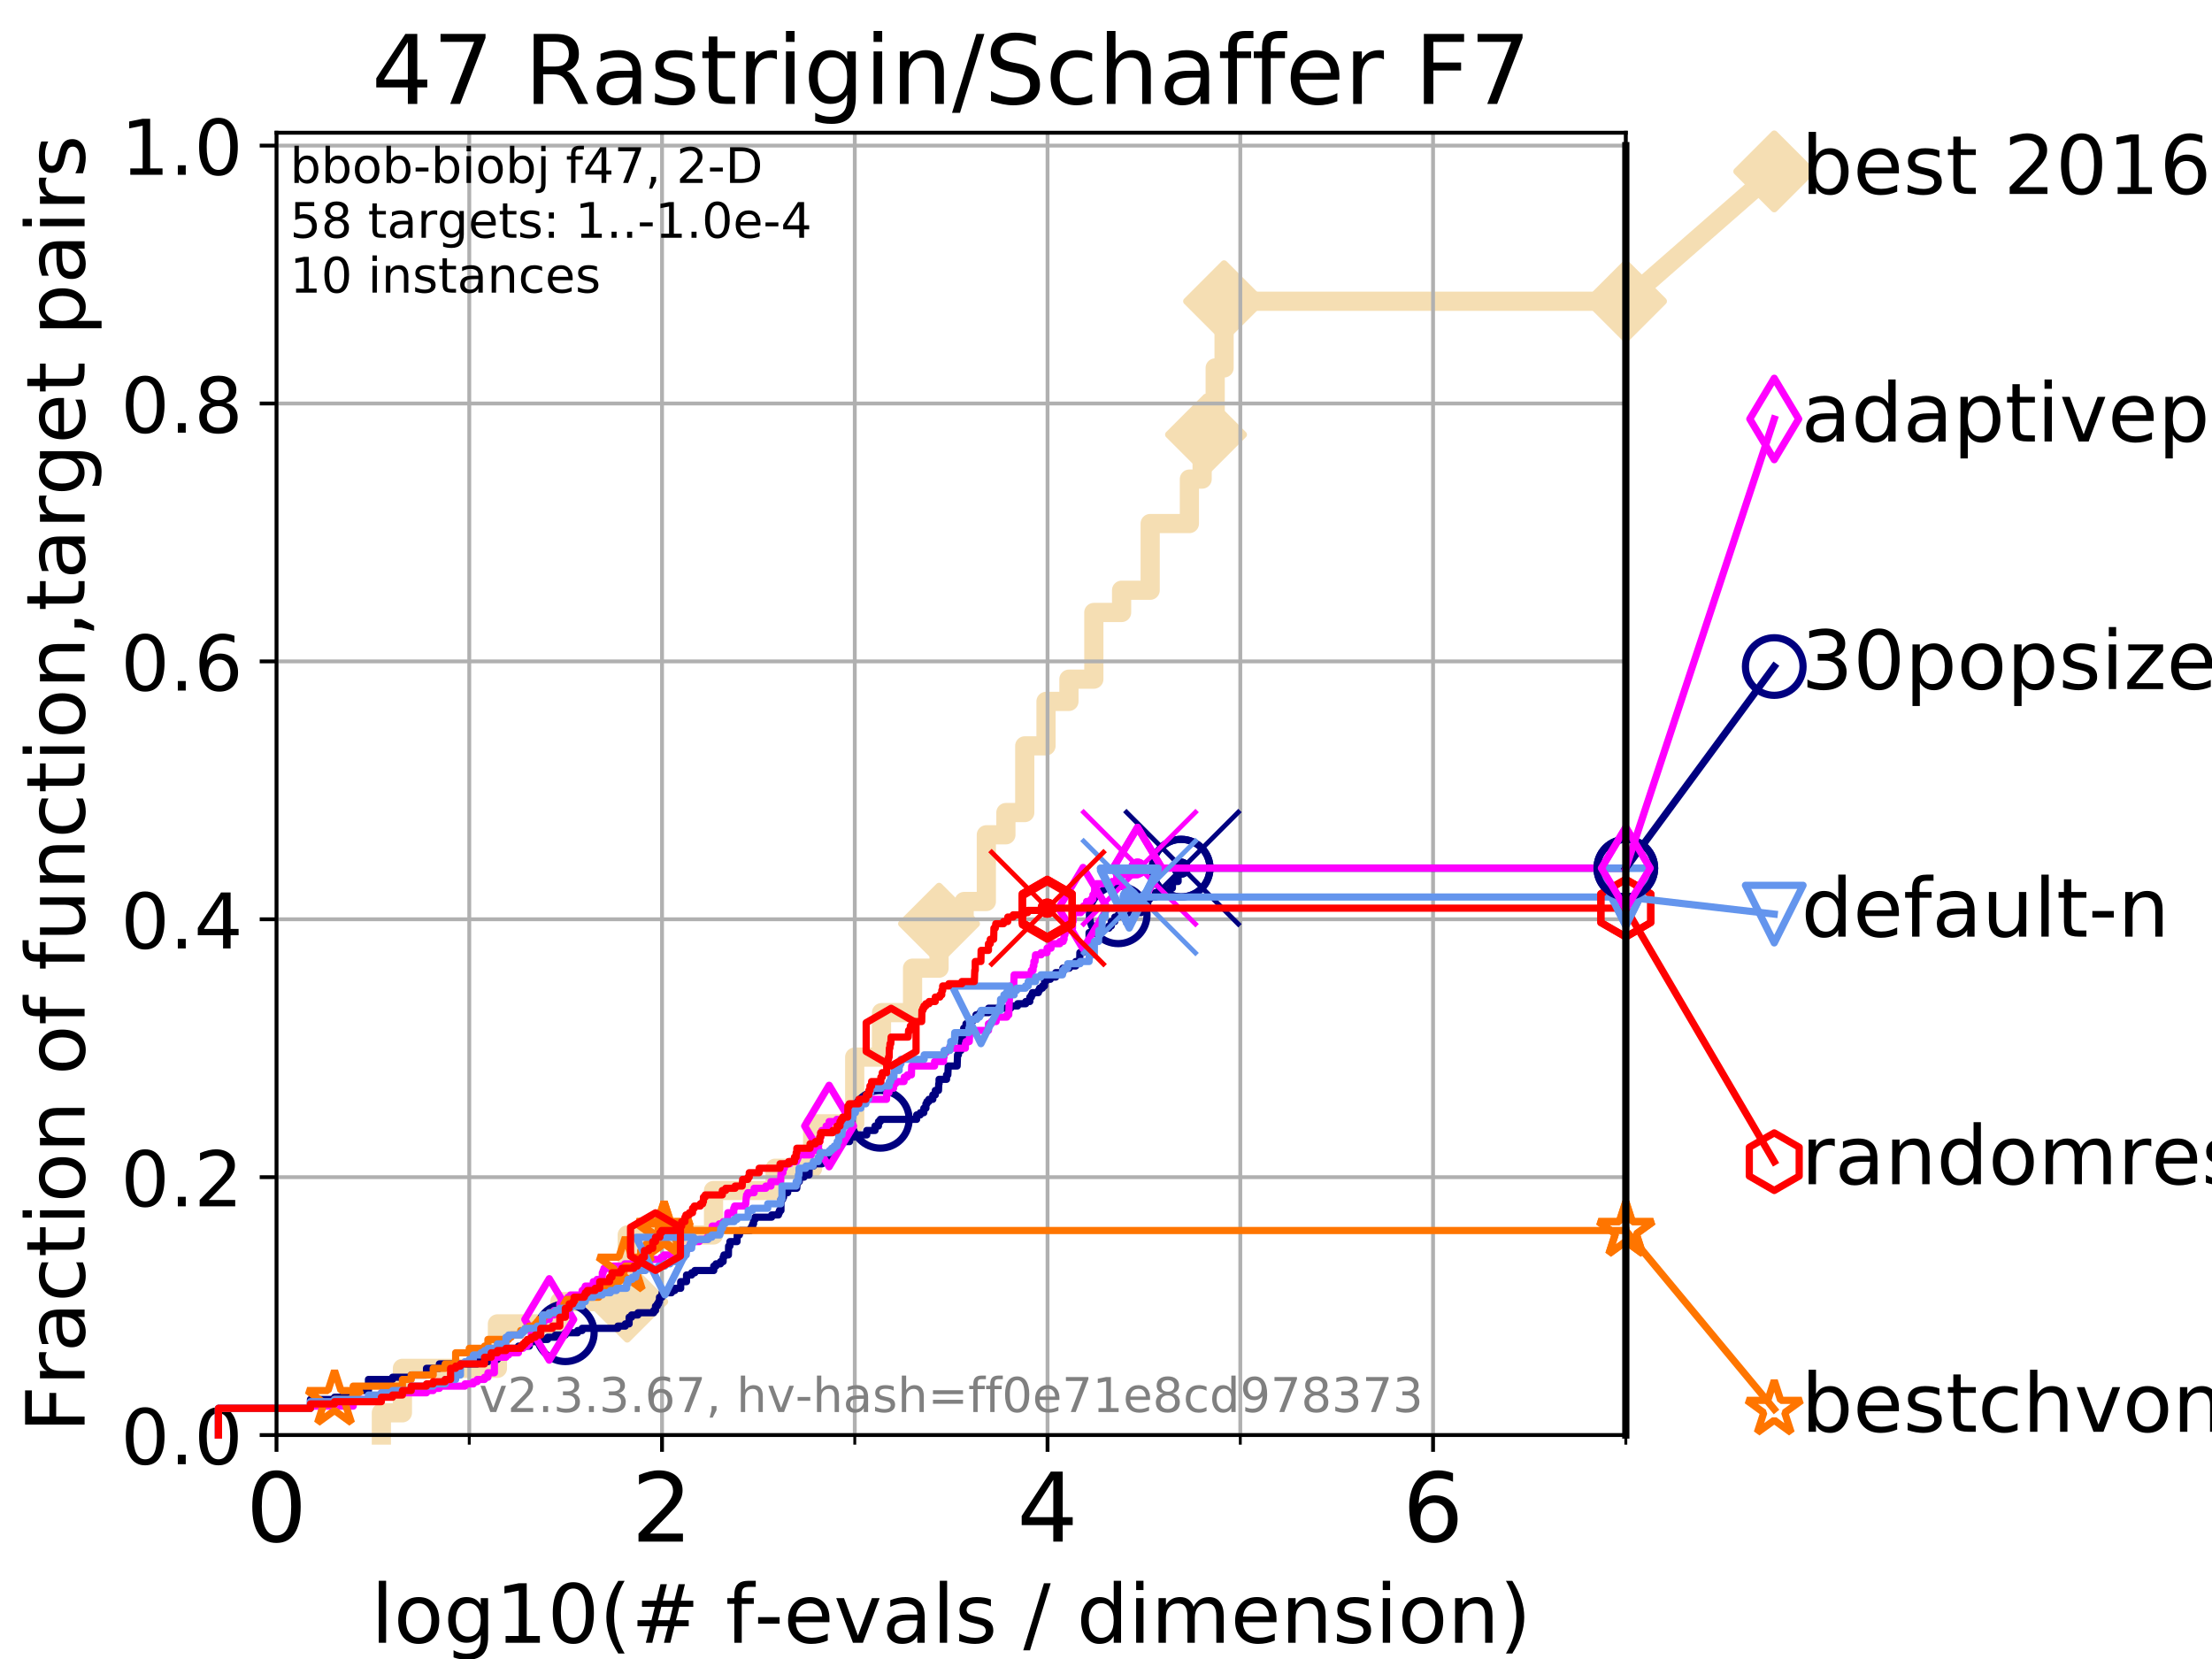 <?xml version="1.0" encoding="utf-8" standalone="no"?>
<!DOCTYPE svg PUBLIC "-//W3C//DTD SVG 1.1//EN"
  "http://www.w3.org/Graphics/SVG/1.1/DTD/svg11.dtd">
<!-- Created with matplotlib (https://matplotlib.org/) -->
<svg height="345.6pt" version="1.1" viewBox="0 0 460.8 345.6" width="460.8pt" xmlns="http://www.w3.org/2000/svg" xmlns:xlink="http://www.w3.org/1999/xlink">
 <defs>
  <style type="text/css">
*{stroke-linecap:butt;stroke-linejoin:round;}
  </style>
 </defs>
 <g id="figure_1">
  <g id="patch_1">
   <path d="M 0 345.6 
L 460.8 345.6 
L 460.8 0 
L 0 0 
z
" style="fill:#ffffff;"/>
  </g>
  <g id="axes_1">
   <g id="patch_2">
    <path d="M 57.6 298.944 
L 338.688 298.944 
L 338.688 27.648 
L 57.6 27.648 
z
" style="fill:#ffffff;"/>
   </g>
   <g id="line2d_1">
    <path d="M 79.447 298.944 
L 79.447 294.313 
L 83.83 294.313 
L 83.83 285.05 
L 103.623 285.05 
L 103.623 275.788 
L 116.621 275.788 
L 116.621 271.157 
L 130.665 271.157 
L 130.665 257.263 
L 148.639 257.263 
L 148.639 248.001 
L 161.466 248.001 
L 161.466 243.37 
L 169.288 243.37 
L 169.288 234.107 
L 178.049 234.107 
L 178.049 220.214 
L 183.633 220.214 
L 183.633 210.951 
L 190.102 210.951 
L 190.102 201.689 
L 195.619 201.689 
L 195.619 192.426 
L 200.85 192.426 
L 200.85 187.795 
L 205.474 187.795 
L 205.474 173.901 
L 209.549 173.901 
L 209.549 169.27 
L 213.474 169.27 
L 213.474 155.377 
L 217.904 155.377 
L 217.904 146.114 
L 222.678 146.114 
L 222.678 141.483 
L 227.865 141.483 
L 227.865 127.589 
L 233.649 127.589 
L 233.649 122.958 
L 239.6 122.958 
L 239.6 109.065 
L 247.772 109.065 
L 247.772 99.802 
L 250.426 99.802 
L 250.426 90.54 
L 251.236 90.54 
L 251.236 85.909 
L 253.146 85.909 
L 253.146 76.646 
L 254.997 76.646 
L 254.997 62.753 
L 338.688 62.753 
" style="fill:none;stroke:#f5deb3;stroke-linecap:square;stroke-width:4;"/>
   </g>
   <g id="line2d_2">
    <defs>
     <path d="M 0 7.778 
L 7.778 0 
L 0 -7.778 
L -7.778 0 
z
" id="mbe8eb021a0" style="stroke:#f5deb3;stroke-linejoin:miter;stroke-width:1.5;"/>
    </defs>
    <g>
     <use style="fill:#f5deb3;stroke:#f5deb3;stroke-linejoin:miter;stroke-width:1.5;" x="130.665" xlink:href="#mbe8eb021a0" y="271.157"/>
     <use style="fill:#f5deb3;stroke:#f5deb3;stroke-linejoin:miter;stroke-width:1.5;" x="195.619" xlink:href="#mbe8eb021a0" y="192.426"/>
     <use style="fill:#f5deb3;stroke:#f5deb3;stroke-linejoin:miter;stroke-width:1.5;" x="251.236" xlink:href="#mbe8eb021a0" y="90.54"/>
     <use style="fill:#f5deb3;stroke:#f5deb3;stroke-linejoin:miter;stroke-width:1.5;" x="254.997" xlink:href="#mbe8eb021a0" y="62.753"/>
     <use style="fill:#f5deb3;stroke:#f5deb3;stroke-linejoin:miter;stroke-width:1.5;" x="338.688" xlink:href="#mbe8eb021a0" y="62.753"/>
    </g>
   </g>
   <g id="line2d_3">
    <path style="fill:none;stroke:#f5deb3;stroke-linecap:square;stroke-width:4;"/>
    <g/>
   </g>
   <g id="line2d_4">
    <path d="M 338.688 62.753 
L 369.608 35.706 
" style="fill:none;stroke:#f5deb3;stroke-linecap:square;stroke-width:4;"/>
    <g>
     <use style="fill:#f5deb3;stroke:#f5deb3;stroke-linejoin:miter;stroke-width:1.5;" x="338.688" xlink:href="#mbe8eb021a0" y="62.753"/>
     <use style="fill:#f5deb3;stroke:#f5deb3;stroke-linejoin:miter;stroke-width:1.5;" x="369.608" xlink:href="#mbe8eb021a0" y="35.706"/>
    </g>
   </g>
   <g id="matplotlib.axis_1">
    <g id="xtick_1">
     <g id="line2d_5">
      <path clip-path="url(#p3c2e084332)" d="M 57.6 298.944 
L 57.6 27.648 
" style="fill:none;stroke:#b0b0b0;stroke-linecap:square;stroke-width:0.8;"/>
     </g>
     <g id="line2d_6">
      <defs>
       <path d="M 0 0 
L 0 3.5 
" id="md600bdba84" style="stroke:#000000;stroke-width:0.8;"/>
      </defs>
      <g>
       <use style="stroke:#000000;stroke-width:0.8;" x="57.6" xlink:href="#md600bdba84" y="298.944"/>
      </g>
     </g>
     <g id="text_1">
      <!-- 0 -->
      <defs>
       <path d="M 31.781 66.406 
Q 24.172 66.406 20.328 58.906 
Q 16.5 51.422 16.5 36.375 
Q 16.5 21.391 20.328 13.891 
Q 24.172 6.391 31.781 6.391 
Q 39.453 6.391 43.281 13.891 
Q 47.125 21.391 47.125 36.375 
Q 47.125 51.422 43.281 58.906 
Q 39.453 66.406 31.781 66.406 
z
M 31.781 74.219 
Q 44.047 74.219 50.516 64.516 
Q 56.984 54.828 56.984 36.375 
Q 56.984 17.969 50.516 8.266 
Q 44.047 -1.422 31.781 -1.422 
Q 19.531 -1.422 13.062 8.266 
Q 6.594 17.969 6.594 36.375 
Q 6.594 54.828 13.062 64.516 
Q 19.531 74.219 31.781 74.219 
z
" id="DejaVuSans-48"/>
      </defs>
      <g transform="translate(51.237 321.141)scale(0.2 -0.2)">
       <use xlink:href="#DejaVuSans-48"/>
      </g>
     </g>
    </g>
    <g id="xtick_2">
     <g id="line2d_7">
      <path clip-path="url(#p3c2e084332)" d="M 137.911 298.944 
L 137.911 27.648 
" style="fill:none;stroke:#b0b0b0;stroke-linecap:square;stroke-width:0.8;"/>
     </g>
     <g id="line2d_8">
      <g>
       <use style="stroke:#000000;stroke-width:0.8;" x="137.911" xlink:href="#md600bdba84" y="298.944"/>
      </g>
     </g>
     <g id="text_2">
      <!-- 2 -->
      <defs>
       <path d="M 19.188 8.297 
L 53.609 8.297 
L 53.609 0 
L 7.328 0 
L 7.328 8.297 
Q 12.938 14.109 22.625 23.891 
Q 32.328 33.688 34.812 36.531 
Q 39.547 41.844 41.422 45.531 
Q 43.312 49.219 43.312 52.781 
Q 43.312 58.594 39.234 62.25 
Q 35.156 65.922 28.609 65.922 
Q 23.969 65.922 18.812 64.312 
Q 13.672 62.703 7.812 59.422 
L 7.812 69.391 
Q 13.766 71.781 18.938 73 
Q 24.125 74.219 28.422 74.219 
Q 39.75 74.219 46.484 68.547 
Q 53.219 62.891 53.219 53.422 
Q 53.219 48.922 51.531 44.891 
Q 49.859 40.875 45.406 35.406 
Q 44.188 33.984 37.641 27.219 
Q 31.109 20.453 19.188 8.297 
z
" id="DejaVuSans-50"/>
      </defs>
      <g transform="translate(131.548 321.141)scale(0.2 -0.2)">
       <use xlink:href="#DejaVuSans-50"/>
      </g>
     </g>
    </g>
    <g id="xtick_3">
     <g id="line2d_9">
      <path clip-path="url(#p3c2e084332)" d="M 218.222 298.944 
L 218.222 27.648 
" style="fill:none;stroke:#b0b0b0;stroke-linecap:square;stroke-width:0.8;"/>
     </g>
     <g id="line2d_10">
      <g>
       <use style="stroke:#000000;stroke-width:0.8;" x="218.222" xlink:href="#md600bdba84" y="298.944"/>
      </g>
     </g>
     <g id="text_3">
      <!-- 4 -->
      <defs>
       <path d="M 37.797 64.312 
L 12.891 25.391 
L 37.797 25.391 
z
M 35.203 72.906 
L 47.609 72.906 
L 47.609 25.391 
L 58.016 25.391 
L 58.016 17.188 
L 47.609 17.188 
L 47.609 0 
L 37.797 0 
L 37.797 17.188 
L 4.891 17.188 
L 4.891 26.703 
z
" id="DejaVuSans-52"/>
      </defs>
      <g transform="translate(211.859 321.141)scale(0.2 -0.2)">
       <use xlink:href="#DejaVuSans-52"/>
      </g>
     </g>
    </g>
    <g id="xtick_4">
     <g id="line2d_11">
      <path clip-path="url(#p3c2e084332)" d="M 298.533 298.944 
L 298.533 27.648 
" style="fill:none;stroke:#b0b0b0;stroke-linecap:square;stroke-width:0.8;"/>
     </g>
     <g id="line2d_12">
      <g>
       <use style="stroke:#000000;stroke-width:0.8;" x="298.533" xlink:href="#md600bdba84" y="298.944"/>
      </g>
     </g>
     <g id="text_4">
      <!-- 6 -->
      <defs>
       <path d="M 33.016 40.375 
Q 26.375 40.375 22.484 35.828 
Q 18.609 31.297 18.609 23.391 
Q 18.609 15.531 22.484 10.953 
Q 26.375 6.391 33.016 6.391 
Q 39.656 6.391 43.531 10.953 
Q 47.406 15.531 47.406 23.391 
Q 47.406 31.297 43.531 35.828 
Q 39.656 40.375 33.016 40.375 
z
M 52.594 71.297 
L 52.594 62.312 
Q 48.875 64.062 45.094 64.984 
Q 41.312 65.922 37.594 65.922 
Q 27.828 65.922 22.672 59.328 
Q 17.531 52.734 16.797 39.406 
Q 19.672 43.656 24.016 45.922 
Q 28.375 48.188 33.594 48.188 
Q 44.578 48.188 50.953 41.516 
Q 57.328 34.859 57.328 23.391 
Q 57.328 12.156 50.688 5.359 
Q 44.047 -1.422 33.016 -1.422 
Q 20.359 -1.422 13.672 8.266 
Q 6.984 17.969 6.984 36.375 
Q 6.984 53.656 15.188 63.938 
Q 23.391 74.219 37.203 74.219 
Q 40.922 74.219 44.703 73.484 
Q 48.484 72.75 52.594 71.297 
z
" id="DejaVuSans-54"/>
      </defs>
      <g transform="translate(292.17 321.141)scale(0.2 -0.2)">
       <use xlink:href="#DejaVuSans-54"/>
      </g>
     </g>
    </g>
    <g id="xtick_5">
     <g id="line2d_13">
      <path clip-path="url(#p3c2e084332)" d="M 97.755 298.944 
L 97.755 27.648 
" style="fill:none;stroke:#b0b0b0;stroke-linecap:square;stroke-width:0.8;"/>
     </g>
     <g id="line2d_14">
      <defs>
       <path d="M 0 0 
L 0 2 
" id="m1f8c5182f7" style="stroke:#000000;stroke-width:0.6;"/>
      </defs>
      <g>
       <use style="stroke:#000000;stroke-width:0.6;" x="97.755" xlink:href="#m1f8c5182f7" y="298.944"/>
      </g>
     </g>
    </g>
    <g id="xtick_6">
     <g id="line2d_15">
      <path clip-path="url(#p3c2e084332)" d="M 178.066 298.944 
L 178.066 27.648 
" style="fill:none;stroke:#b0b0b0;stroke-linecap:square;stroke-width:0.8;"/>
     </g>
     <g id="line2d_16">
      <g>
       <use style="stroke:#000000;stroke-width:0.6;" x="178.066" xlink:href="#m1f8c5182f7" y="298.944"/>
      </g>
     </g>
    </g>
    <g id="xtick_7">
     <g id="line2d_17">
      <path clip-path="url(#p3c2e084332)" d="M 258.377 298.944 
L 258.377 27.648 
" style="fill:none;stroke:#b0b0b0;stroke-linecap:square;stroke-width:0.8;"/>
     </g>
     <g id="line2d_18">
      <g>
       <use style="stroke:#000000;stroke-width:0.6;" x="258.377" xlink:href="#m1f8c5182f7" y="298.944"/>
      </g>
     </g>
    </g>
    <g id="xtick_8">
     <g id="line2d_19">
      <path clip-path="url(#p3c2e084332)" d="M 338.688 298.944 
L 338.688 27.648 
" style="fill:none;stroke:#b0b0b0;stroke-linecap:square;stroke-width:0.8;"/>
     </g>
     <g id="line2d_20">
      <g>
       <use style="stroke:#000000;stroke-width:0.6;" x="338.688" xlink:href="#m1f8c5182f7" y="298.944"/>
      </g>
     </g>
    </g>
    <g id="text_5">
     <!-- log10(# f-evals / dimension) -->
     <defs>
      <path d="M 9.422 75.984 
L 18.406 75.984 
L 18.406 0 
L 9.422 0 
z
" id="DejaVuSans-108"/>
      <path d="M 30.609 48.391 
Q 23.391 48.391 19.188 42.75 
Q 14.984 37.109 14.984 27.297 
Q 14.984 17.484 19.156 11.844 
Q 23.344 6.203 30.609 6.203 
Q 37.797 6.203 41.984 11.859 
Q 46.188 17.531 46.188 27.297 
Q 46.188 37.016 41.984 42.703 
Q 37.797 48.391 30.609 48.391 
z
M 30.609 56 
Q 42.328 56 49.016 48.375 
Q 55.719 40.766 55.719 27.297 
Q 55.719 13.875 49.016 6.219 
Q 42.328 -1.422 30.609 -1.422 
Q 18.844 -1.422 12.172 6.219 
Q 5.516 13.875 5.516 27.297 
Q 5.516 40.766 12.172 48.375 
Q 18.844 56 30.609 56 
z
" id="DejaVuSans-111"/>
      <path d="M 45.406 27.984 
Q 45.406 37.75 41.375 43.109 
Q 37.359 48.484 30.078 48.484 
Q 22.859 48.484 18.828 43.109 
Q 14.797 37.75 14.797 27.984 
Q 14.797 18.266 18.828 12.891 
Q 22.859 7.516 30.078 7.516 
Q 37.359 7.516 41.375 12.891 
Q 45.406 18.266 45.406 27.984 
z
M 54.391 6.781 
Q 54.391 -7.172 48.188 -13.984 
Q 42 -20.797 29.203 -20.797 
Q 24.469 -20.797 20.266 -20.094 
Q 16.062 -19.391 12.109 -17.922 
L 12.109 -9.188 
Q 16.062 -11.328 19.922 -12.344 
Q 23.781 -13.375 27.781 -13.375 
Q 36.625 -13.375 41.016 -8.766 
Q 45.406 -4.156 45.406 5.172 
L 45.406 9.625 
Q 42.625 4.781 38.281 2.391 
Q 33.938 0 27.875 0 
Q 17.828 0 11.672 7.656 
Q 5.516 15.328 5.516 27.984 
Q 5.516 40.672 11.672 48.328 
Q 17.828 56 27.875 56 
Q 33.938 56 38.281 53.609 
Q 42.625 51.219 45.406 46.391 
L 45.406 54.688 
L 54.391 54.688 
z
" id="DejaVuSans-103"/>
      <path d="M 12.406 8.297 
L 28.516 8.297 
L 28.516 63.922 
L 10.984 60.406 
L 10.984 69.391 
L 28.422 72.906 
L 38.281 72.906 
L 38.281 8.297 
L 54.391 8.297 
L 54.391 0 
L 12.406 0 
z
" id="DejaVuSans-49"/>
      <path d="M 31 75.875 
Q 24.469 64.656 21.281 53.656 
Q 18.109 42.672 18.109 31.391 
Q 18.109 20.125 21.312 9.062 
Q 24.516 -2 31 -13.188 
L 23.188 -13.188 
Q 15.875 -1.703 12.234 9.375 
Q 8.594 20.453 8.594 31.391 
Q 8.594 42.281 12.203 53.312 
Q 15.828 64.359 23.188 75.875 
z
" id="DejaVuSans-40"/>
      <path d="M 51.125 44 
L 36.922 44 
L 32.812 27.688 
L 47.125 27.688 
z
M 43.797 71.781 
L 38.719 51.516 
L 52.984 51.516 
L 58.109 71.781 
L 65.922 71.781 
L 60.891 51.516 
L 76.125 51.516 
L 76.125 44 
L 58.984 44 
L 54.984 27.688 
L 70.516 27.688 
L 70.516 20.219 
L 53.078 20.219 
L 48 0 
L 40.188 0 
L 45.219 20.219 
L 30.906 20.219 
L 25.875 0 
L 18.016 0 
L 23.094 20.219 
L 7.719 20.219 
L 7.719 27.688 
L 24.906 27.688 
L 29 44 
L 13.281 44 
L 13.281 51.516 
L 30.906 51.516 
L 35.891 71.781 
z
" id="DejaVuSans-35"/>
      <path id="DejaVuSans-32"/>
      <path d="M 37.109 75.984 
L 37.109 68.5 
L 28.516 68.5 
Q 23.688 68.5 21.797 66.547 
Q 19.922 64.594 19.922 59.516 
L 19.922 54.688 
L 34.719 54.688 
L 34.719 47.703 
L 19.922 47.703 
L 19.922 0 
L 10.891 0 
L 10.891 47.703 
L 2.297 47.703 
L 2.297 54.688 
L 10.891 54.688 
L 10.891 58.5 
Q 10.891 67.625 15.141 71.797 
Q 19.391 75.984 28.609 75.984 
z
" id="DejaVuSans-102"/>
      <path d="M 4.891 31.391 
L 31.203 31.391 
L 31.203 23.391 
L 4.891 23.391 
z
" id="DejaVuSans-45"/>
      <path d="M 56.203 29.594 
L 56.203 25.203 
L 14.891 25.203 
Q 15.484 15.922 20.484 11.062 
Q 25.484 6.203 34.422 6.203 
Q 39.594 6.203 44.453 7.469 
Q 49.312 8.734 54.109 11.281 
L 54.109 2.781 
Q 49.266 0.734 44.188 -0.344 
Q 39.109 -1.422 33.891 -1.422 
Q 20.797 -1.422 13.156 6.188 
Q 5.516 13.812 5.516 26.812 
Q 5.516 40.234 12.766 48.109 
Q 20.016 56 32.328 56 
Q 43.359 56 49.781 48.891 
Q 56.203 41.797 56.203 29.594 
z
M 47.219 32.234 
Q 47.125 39.594 43.094 43.984 
Q 39.062 48.391 32.422 48.391 
Q 24.906 48.391 20.391 44.141 
Q 15.875 39.891 15.188 32.172 
z
" id="DejaVuSans-101"/>
      <path d="M 2.984 54.688 
L 12.5 54.688 
L 29.594 8.797 
L 46.688 54.688 
L 56.203 54.688 
L 35.688 0 
L 23.484 0 
z
" id="DejaVuSans-118"/>
      <path d="M 34.281 27.484 
Q 23.391 27.484 19.188 25 
Q 14.984 22.516 14.984 16.5 
Q 14.984 11.719 18.141 8.906 
Q 21.297 6.109 26.703 6.109 
Q 34.188 6.109 38.703 11.406 
Q 43.219 16.703 43.219 25.484 
L 43.219 27.484 
z
M 52.203 31.203 
L 52.203 0 
L 43.219 0 
L 43.219 8.297 
Q 40.141 3.328 35.547 0.953 
Q 30.953 -1.422 24.312 -1.422 
Q 15.922 -1.422 10.953 3.297 
Q 6 8.016 6 15.922 
Q 6 25.141 12.172 29.828 
Q 18.359 34.516 30.609 34.516 
L 43.219 34.516 
L 43.219 35.406 
Q 43.219 41.609 39.141 45 
Q 35.062 48.391 27.688 48.391 
Q 23 48.391 18.547 47.266 
Q 14.109 46.141 10.016 43.891 
L 10.016 52.203 
Q 14.938 54.109 19.578 55.047 
Q 24.219 56 28.609 56 
Q 40.484 56 46.344 49.844 
Q 52.203 43.703 52.203 31.203 
z
" id="DejaVuSans-97"/>
      <path d="M 44.281 53.078 
L 44.281 44.578 
Q 40.484 46.531 36.375 47.5 
Q 32.281 48.484 27.875 48.484 
Q 21.188 48.484 17.844 46.438 
Q 14.5 44.391 14.5 40.281 
Q 14.5 37.156 16.891 35.375 
Q 19.281 33.594 26.516 31.984 
L 29.594 31.297 
Q 39.156 29.25 43.188 25.516 
Q 47.219 21.781 47.219 15.094 
Q 47.219 7.469 41.188 3.016 
Q 35.156 -1.422 24.609 -1.422 
Q 20.219 -1.422 15.453 -0.562 
Q 10.688 0.297 5.422 2 
L 5.422 11.281 
Q 10.406 8.688 15.234 7.391 
Q 20.062 6.109 24.812 6.109 
Q 31.156 6.109 34.562 8.281 
Q 37.984 10.453 37.984 14.406 
Q 37.984 18.062 35.516 20.016 
Q 33.062 21.969 24.703 23.781 
L 21.578 24.516 
Q 13.234 26.266 9.516 29.906 
Q 5.812 33.547 5.812 39.891 
Q 5.812 47.609 11.281 51.797 
Q 16.75 56 26.812 56 
Q 31.781 56 36.172 55.266 
Q 40.578 54.547 44.281 53.078 
z
" id="DejaVuSans-115"/>
      <path d="M 25.391 72.906 
L 33.688 72.906 
L 8.297 -9.281 
L 0 -9.281 
z
" id="DejaVuSans-47"/>
      <path d="M 45.406 46.391 
L 45.406 75.984 
L 54.391 75.984 
L 54.391 0 
L 45.406 0 
L 45.406 8.203 
Q 42.578 3.328 38.25 0.953 
Q 33.938 -1.422 27.875 -1.422 
Q 17.969 -1.422 11.734 6.484 
Q 5.516 14.406 5.516 27.297 
Q 5.516 40.188 11.734 48.094 
Q 17.969 56 27.875 56 
Q 33.938 56 38.25 53.625 
Q 42.578 51.266 45.406 46.391 
z
M 14.797 27.297 
Q 14.797 17.391 18.875 11.75 
Q 22.953 6.109 30.078 6.109 
Q 37.203 6.109 41.297 11.75 
Q 45.406 17.391 45.406 27.297 
Q 45.406 37.203 41.297 42.844 
Q 37.203 48.484 30.078 48.484 
Q 22.953 48.484 18.875 42.844 
Q 14.797 37.203 14.797 27.297 
z
" id="DejaVuSans-100"/>
      <path d="M 9.422 54.688 
L 18.406 54.688 
L 18.406 0 
L 9.422 0 
z
M 9.422 75.984 
L 18.406 75.984 
L 18.406 64.594 
L 9.422 64.594 
z
" id="DejaVuSans-105"/>
      <path d="M 52 44.188 
Q 55.375 50.25 60.062 53.125 
Q 64.75 56 71.094 56 
Q 79.641 56 84.281 50.016 
Q 88.922 44.047 88.922 33.016 
L 88.922 0 
L 79.891 0 
L 79.891 32.719 
Q 79.891 40.578 77.094 44.375 
Q 74.312 48.188 68.609 48.188 
Q 61.625 48.188 57.562 43.547 
Q 53.516 38.922 53.516 30.906 
L 53.516 0 
L 44.484 0 
L 44.484 32.719 
Q 44.484 40.625 41.703 44.406 
Q 38.922 48.188 33.109 48.188 
Q 26.219 48.188 22.156 43.531 
Q 18.109 38.875 18.109 30.906 
L 18.109 0 
L 9.078 0 
L 9.078 54.688 
L 18.109 54.688 
L 18.109 46.188 
Q 21.188 51.219 25.484 53.609 
Q 29.781 56 35.688 56 
Q 41.656 56 45.828 52.969 
Q 50 49.953 52 44.188 
z
" id="DejaVuSans-109"/>
      <path d="M 54.891 33.016 
L 54.891 0 
L 45.906 0 
L 45.906 32.719 
Q 45.906 40.484 42.875 44.328 
Q 39.844 48.188 33.797 48.188 
Q 26.516 48.188 22.312 43.547 
Q 18.109 38.922 18.109 30.906 
L 18.109 0 
L 9.078 0 
L 9.078 54.688 
L 18.109 54.688 
L 18.109 46.188 
Q 21.344 51.125 25.703 53.562 
Q 30.078 56 35.797 56 
Q 45.219 56 50.047 50.172 
Q 54.891 44.344 54.891 33.016 
z
" id="DejaVuSans-110"/>
      <path d="M 8.016 75.875 
L 15.828 75.875 
Q 23.141 64.359 26.781 53.312 
Q 30.422 42.281 30.422 31.391 
Q 30.422 20.453 26.781 9.375 
Q 23.141 -1.703 15.828 -13.188 
L 8.016 -13.188 
Q 14.5 -2 17.703 9.062 
Q 20.906 20.125 20.906 31.391 
Q 20.906 42.672 17.703 53.656 
Q 14.5 64.656 8.016 75.875 
z
" id="DejaVuSans-41"/>
     </defs>
     <g transform="translate(77.303 342.218)scale(0.17 -0.17)">
      <use xlink:href="#DejaVuSans-108"/>
      <use x="27.783" xlink:href="#DejaVuSans-111"/>
      <use x="88.965" xlink:href="#DejaVuSans-103"/>
      <use x="152.441" xlink:href="#DejaVuSans-49"/>
      <use x="216.064" xlink:href="#DejaVuSans-48"/>
      <use x="279.688" xlink:href="#DejaVuSans-40"/>
      <use x="318.701" xlink:href="#DejaVuSans-35"/>
      <use x="402.49" xlink:href="#DejaVuSans-32"/>
      <use x="434.277" xlink:href="#DejaVuSans-102"/>
      <use x="469.404" xlink:href="#DejaVuSans-45"/>
      <use x="505.488" xlink:href="#DejaVuSans-101"/>
      <use x="567.012" xlink:href="#DejaVuSans-118"/>
      <use x="626.191" xlink:href="#DejaVuSans-97"/>
      <use x="687.471" xlink:href="#DejaVuSans-108"/>
      <use x="715.254" xlink:href="#DejaVuSans-115"/>
      <use x="767.354" xlink:href="#DejaVuSans-32"/>
      <use x="799.141" xlink:href="#DejaVuSans-47"/>
      <use x="832.832" xlink:href="#DejaVuSans-32"/>
      <use x="864.619" xlink:href="#DejaVuSans-100"/>
      <use x="928.096" xlink:href="#DejaVuSans-105"/>
      <use x="955.879" xlink:href="#DejaVuSans-109"/>
      <use x="1053.291" xlink:href="#DejaVuSans-101"/>
      <use x="1114.814" xlink:href="#DejaVuSans-110"/>
      <use x="1178.193" xlink:href="#DejaVuSans-115"/>
      <use x="1230.293" xlink:href="#DejaVuSans-105"/>
      <use x="1258.076" xlink:href="#DejaVuSans-111"/>
      <use x="1319.258" xlink:href="#DejaVuSans-110"/>
      <use x="1382.637" xlink:href="#DejaVuSans-41"/>
     </g>
    </g>
   </g>
   <g id="matplotlib.axis_2">
    <g id="ytick_1">
     <g id="line2d_21">
      <path clip-path="url(#p3c2e084332)" d="M 57.6 298.944 
L 338.688 298.944 
" style="fill:none;stroke:#b0b0b0;stroke-linecap:square;stroke-width:0.8;"/>
     </g>
     <g id="line2d_22">
      <defs>
       <path d="M 0 0 
L -3.5 0 
" id="m86184b20d2" style="stroke:#000000;stroke-width:0.8;"/>
      </defs>
      <g>
       <use style="stroke:#000000;stroke-width:0.8;" x="57.6" xlink:href="#m86184b20d2" y="298.944"/>
      </g>
     </g>
     <g id="text_6">
      <!-- 0.0 -->
      <defs>
       <path d="M 10.688 12.406 
L 21 12.406 
L 21 0 
L 10.688 0 
z
" id="DejaVuSans-46"/>
      </defs>
      <g transform="translate(25.155 305.023)scale(0.16 -0.16)">
       <use xlink:href="#DejaVuSans-48"/>
       <use x="63.623" xlink:href="#DejaVuSans-46"/>
       <use x="95.41" xlink:href="#DejaVuSans-48"/>
      </g>
     </g>
    </g>
    <g id="ytick_2">
     <g id="line2d_23">
      <path clip-path="url(#p3c2e084332)" d="M 57.6 245.222 
L 338.688 245.222 
" style="fill:none;stroke:#b0b0b0;stroke-linecap:square;stroke-width:0.8;"/>
     </g>
     <g id="line2d_24">
      <g>
       <use style="stroke:#000000;stroke-width:0.8;" x="57.6" xlink:href="#m86184b20d2" y="245.222"/>
      </g>
     </g>
     <g id="text_7">
      <!-- 0.2 -->
      <g transform="translate(25.155 251.301)scale(0.16 -0.16)">
       <use xlink:href="#DejaVuSans-48"/>
       <use x="63.623" xlink:href="#DejaVuSans-46"/>
       <use x="95.41" xlink:href="#DejaVuSans-50"/>
      </g>
     </g>
    </g>
    <g id="ytick_3">
     <g id="line2d_25">
      <path clip-path="url(#p3c2e084332)" d="M 57.6 191.5 
L 338.688 191.5 
" style="fill:none;stroke:#b0b0b0;stroke-linecap:square;stroke-width:0.8;"/>
     </g>
     <g id="line2d_26">
      <g>
       <use style="stroke:#000000;stroke-width:0.8;" x="57.6" xlink:href="#m86184b20d2" y="191.5"/>
      </g>
     </g>
     <g id="text_8">
      <!-- 0.4 -->
      <g transform="translate(25.155 197.579)scale(0.16 -0.16)">
       <use xlink:href="#DejaVuSans-48"/>
       <use x="63.623" xlink:href="#DejaVuSans-46"/>
       <use x="95.41" xlink:href="#DejaVuSans-52"/>
      </g>
     </g>
    </g>
    <g id="ytick_4">
     <g id="line2d_27">
      <path clip-path="url(#p3c2e084332)" d="M 57.6 137.778 
L 338.688 137.778 
" style="fill:none;stroke:#b0b0b0;stroke-linecap:square;stroke-width:0.8;"/>
     </g>
     <g id="line2d_28">
      <g>
       <use style="stroke:#000000;stroke-width:0.8;" x="57.6" xlink:href="#m86184b20d2" y="137.778"/>
      </g>
     </g>
     <g id="text_9">
      <!-- 0.6 -->
      <g transform="translate(25.155 143.857)scale(0.16 -0.16)">
       <use xlink:href="#DejaVuSans-48"/>
       <use x="63.623" xlink:href="#DejaVuSans-46"/>
       <use x="95.41" xlink:href="#DejaVuSans-54"/>
      </g>
     </g>
    </g>
    <g id="ytick_5">
     <g id="line2d_29">
      <path clip-path="url(#p3c2e084332)" d="M 57.6 84.056 
L 338.688 84.056 
" style="fill:none;stroke:#b0b0b0;stroke-linecap:square;stroke-width:0.8;"/>
     </g>
     <g id="line2d_30">
      <g>
       <use style="stroke:#000000;stroke-width:0.8;" x="57.6" xlink:href="#m86184b20d2" y="84.056"/>
      </g>
     </g>
     <g id="text_10">
      <!-- 0.8 -->
      <defs>
       <path d="M 31.781 34.625 
Q 24.75 34.625 20.719 30.859 
Q 16.703 27.094 16.703 20.516 
Q 16.703 13.922 20.719 10.156 
Q 24.75 6.391 31.781 6.391 
Q 38.812 6.391 42.859 10.172 
Q 46.922 13.969 46.922 20.516 
Q 46.922 27.094 42.891 30.859 
Q 38.875 34.625 31.781 34.625 
z
M 21.922 38.812 
Q 15.578 40.375 12.031 44.719 
Q 8.5 49.078 8.5 55.328 
Q 8.5 64.062 14.719 69.141 
Q 20.953 74.219 31.781 74.219 
Q 42.672 74.219 48.875 69.141 
Q 55.078 64.062 55.078 55.328 
Q 55.078 49.078 51.531 44.719 
Q 48 40.375 41.703 38.812 
Q 48.828 37.156 52.797 32.312 
Q 56.781 27.484 56.781 20.516 
Q 56.781 9.906 50.312 4.234 
Q 43.844 -1.422 31.781 -1.422 
Q 19.734 -1.422 13.25 4.234 
Q 6.781 9.906 6.781 20.516 
Q 6.781 27.484 10.781 32.312 
Q 14.797 37.156 21.922 38.812 
z
M 18.312 54.391 
Q 18.312 48.734 21.844 45.562 
Q 25.391 42.391 31.781 42.391 
Q 38.141 42.391 41.719 45.562 
Q 45.312 48.734 45.312 54.391 
Q 45.312 60.062 41.719 63.234 
Q 38.141 66.406 31.781 66.406 
Q 25.391 66.406 21.844 63.234 
Q 18.312 60.062 18.312 54.391 
z
" id="DejaVuSans-56"/>
      </defs>
      <g transform="translate(25.155 90.135)scale(0.16 -0.16)">
       <use xlink:href="#DejaVuSans-48"/>
       <use x="63.623" xlink:href="#DejaVuSans-46"/>
       <use x="95.41" xlink:href="#DejaVuSans-56"/>
      </g>
     </g>
    </g>
    <g id="ytick_6">
     <g id="line2d_31">
      <path clip-path="url(#p3c2e084332)" d="M 57.6 30.334 
L 338.688 30.334 
" style="fill:none;stroke:#b0b0b0;stroke-linecap:square;stroke-width:0.8;"/>
     </g>
     <g id="line2d_32">
      <g>
       <use style="stroke:#000000;stroke-width:0.8;" x="57.6" xlink:href="#m86184b20d2" y="30.334"/>
      </g>
     </g>
     <g id="text_11">
      <!-- 1.0 -->
      <g transform="translate(25.155 36.413)scale(0.16 -0.16)">
       <use xlink:href="#DejaVuSans-49"/>
       <use x="63.623" xlink:href="#DejaVuSans-46"/>
       <use x="95.41" xlink:href="#DejaVuSans-48"/>
      </g>
     </g>
    </g>
    <g id="text_12">
     <!-- Fraction of function,target pairs -->
     <defs>
      <path d="M 9.812 72.906 
L 51.703 72.906 
L 51.703 64.594 
L 19.672 64.594 
L 19.672 43.109 
L 48.578 43.109 
L 48.578 34.812 
L 19.672 34.812 
L 19.672 0 
L 9.812 0 
z
" id="DejaVuSans-70"/>
      <path d="M 41.109 46.297 
Q 39.594 47.172 37.812 47.578 
Q 36.031 48 33.891 48 
Q 26.266 48 22.188 43.047 
Q 18.109 38.094 18.109 28.812 
L 18.109 0 
L 9.078 0 
L 9.078 54.688 
L 18.109 54.688 
L 18.109 46.188 
Q 20.953 51.172 25.484 53.578 
Q 30.031 56 36.531 56 
Q 37.453 56 38.578 55.875 
Q 39.703 55.766 41.062 55.516 
z
" id="DejaVuSans-114"/>
      <path d="M 48.781 52.594 
L 48.781 44.188 
Q 44.969 46.297 41.141 47.344 
Q 37.312 48.391 33.406 48.391 
Q 24.656 48.391 19.812 42.844 
Q 14.984 37.312 14.984 27.297 
Q 14.984 17.281 19.812 11.734 
Q 24.656 6.203 33.406 6.203 
Q 37.312 6.203 41.141 7.25 
Q 44.969 8.297 48.781 10.406 
L 48.781 2.094 
Q 45.016 0.344 40.984 -0.531 
Q 36.969 -1.422 32.422 -1.422 
Q 20.062 -1.422 12.781 6.344 
Q 5.516 14.109 5.516 27.297 
Q 5.516 40.672 12.859 48.328 
Q 20.219 56 33.016 56 
Q 37.156 56 41.109 55.141 
Q 45.062 54.297 48.781 52.594 
z
" id="DejaVuSans-99"/>
      <path d="M 18.312 70.219 
L 18.312 54.688 
L 36.812 54.688 
L 36.812 47.703 
L 18.312 47.703 
L 18.312 18.016 
Q 18.312 11.328 20.141 9.422 
Q 21.969 7.516 27.594 7.516 
L 36.812 7.516 
L 36.812 0 
L 27.594 0 
Q 17.188 0 13.234 3.875 
Q 9.281 7.766 9.281 18.016 
L 9.281 47.703 
L 2.688 47.703 
L 2.688 54.688 
L 9.281 54.688 
L 9.281 70.219 
z
" id="DejaVuSans-116"/>
      <path d="M 8.5 21.578 
L 8.5 54.688 
L 17.484 54.688 
L 17.484 21.922 
Q 17.484 14.156 20.5 10.266 
Q 23.531 6.391 29.594 6.391 
Q 36.859 6.391 41.078 11.031 
Q 45.312 15.672 45.312 23.688 
L 45.312 54.688 
L 54.297 54.688 
L 54.297 0 
L 45.312 0 
L 45.312 8.406 
Q 42.047 3.422 37.719 1 
Q 33.406 -1.422 27.688 -1.422 
Q 18.266 -1.422 13.375 4.438 
Q 8.5 10.297 8.5 21.578 
z
M 31.109 56 
z
" id="DejaVuSans-117"/>
      <path d="M 11.719 12.406 
L 22.016 12.406 
L 22.016 4 
L 14.016 -11.625 
L 7.719 -11.625 
L 11.719 4 
z
" id="DejaVuSans-44"/>
      <path d="M 18.109 8.203 
L 18.109 -20.797 
L 9.078 -20.797 
L 9.078 54.688 
L 18.109 54.688 
L 18.109 46.391 
Q 20.953 51.266 25.266 53.625 
Q 29.594 56 35.594 56 
Q 45.562 56 51.781 48.094 
Q 58.016 40.188 58.016 27.297 
Q 58.016 14.406 51.781 6.484 
Q 45.562 -1.422 35.594 -1.422 
Q 29.594 -1.422 25.266 0.953 
Q 20.953 3.328 18.109 8.203 
z
M 48.688 27.297 
Q 48.688 37.203 44.609 42.844 
Q 40.531 48.484 33.406 48.484 
Q 26.266 48.484 22.188 42.844 
Q 18.109 37.203 18.109 27.297 
Q 18.109 17.391 22.188 11.75 
Q 26.266 6.109 33.406 6.109 
Q 40.531 6.109 44.609 11.75 
Q 48.688 17.391 48.688 27.297 
z
" id="DejaVuSans-112"/>
     </defs>
     <g transform="translate(17.62 298.435)rotate(-90)scale(0.17 -0.17)">
      <use xlink:href="#DejaVuSans-70"/>
      <use x="57.41" xlink:href="#DejaVuSans-114"/>
      <use x="98.523" xlink:href="#DejaVuSans-97"/>
      <use x="159.803" xlink:href="#DejaVuSans-99"/>
      <use x="214.783" xlink:href="#DejaVuSans-116"/>
      <use x="253.992" xlink:href="#DejaVuSans-105"/>
      <use x="281.775" xlink:href="#DejaVuSans-111"/>
      <use x="342.957" xlink:href="#DejaVuSans-110"/>
      <use x="406.336" xlink:href="#DejaVuSans-32"/>
      <use x="438.123" xlink:href="#DejaVuSans-111"/>
      <use x="499.305" xlink:href="#DejaVuSans-102"/>
      <use x="534.51" xlink:href="#DejaVuSans-32"/>
      <use x="566.297" xlink:href="#DejaVuSans-102"/>
      <use x="601.502" xlink:href="#DejaVuSans-117"/>
      <use x="664.881" xlink:href="#DejaVuSans-110"/>
      <use x="728.26" xlink:href="#DejaVuSans-99"/>
      <use x="783.24" xlink:href="#DejaVuSans-116"/>
      <use x="822.449" xlink:href="#DejaVuSans-105"/>
      <use x="850.232" xlink:href="#DejaVuSans-111"/>
      <use x="911.414" xlink:href="#DejaVuSans-110"/>
      <use x="974.793" xlink:href="#DejaVuSans-44"/>
      <use x="1006.58" xlink:href="#DejaVuSans-116"/>
      <use x="1045.789" xlink:href="#DejaVuSans-97"/>
      <use x="1107.068" xlink:href="#DejaVuSans-114"/>
      <use x="1148.166" xlink:href="#DejaVuSans-103"/>
      <use x="1211.643" xlink:href="#DejaVuSans-101"/>
      <use x="1273.166" xlink:href="#DejaVuSans-116"/>
      <use x="1312.375" xlink:href="#DejaVuSans-32"/>
      <use x="1344.162" xlink:href="#DejaVuSans-112"/>
      <use x="1407.639" xlink:href="#DejaVuSans-97"/>
      <use x="1468.918" xlink:href="#DejaVuSans-105"/>
      <use x="1496.701" xlink:href="#DejaVuSans-114"/>
      <use x="1537.814" xlink:href="#DejaVuSans-115"/>
     </g>
    </g>
   </g>
   <g id="line2d_33">
    <defs>
     <path d="M 0 1.5 
C 0.398 1.5 0.779 1.342 1.061 1.061 
C 1.342 0.779 1.5 0.398 1.5 0 
C 1.5 -0.398 1.342 -0.779 1.061 -1.061 
C 0.779 -1.342 0.398 -1.5 0 -1.5 
C -0.398 -1.5 -0.779 -1.342 -1.061 -1.061 
C -1.342 -0.779 -1.5 -0.398 -1.5 0 
C -1.5 0.398 -1.342 0.779 -1.061 1.061 
C -0.779 1.342 -0.398 1.5 0 1.5 
z
" id="m9fcfa95760" style="stroke:#f5deb3;"/>
    </defs>
    <g>
     <use style="fill:#f5deb3;stroke:#f5deb3;" x="254.997" xlink:href="#m9fcfa95760" y="62.753"/>
     <use style="fill:#f5deb3;stroke:#f5deb3;" x="254.997" xlink:href="#m9fcfa95760" y="62.753"/>
    </g>
   </g>
   <g id="line2d_34">
    <defs>
     <path d="M 0 1.5 
C 0.398 1.5 0.779 1.342 1.061 1.061 
C 1.342 0.779 1.5 0.398 1.5 0 
C 1.5 -0.398 1.342 -0.779 1.061 -1.061 
C 0.779 -1.342 0.398 -1.5 0 -1.5 
C -0.398 -1.5 -0.779 -1.342 -1.061 -1.061 
C -1.342 -0.779 -1.5 -0.398 -1.5 0 
C -1.5 0.398 -1.342 0.779 -1.061 1.061 
C -0.779 1.342 -0.398 1.5 0 1.5 
z
" id="me9669056d4" style="stroke:#000080;"/>
    </defs>
    <g>
     <use style="fill:#000080;stroke:#000080;" x="246.059" xlink:href="#me9669056d4" y="180.848"/>
     <use style="fill:#000080;stroke:#000080;" x="246.059" xlink:href="#me9669056d4" y="180.848"/>
    </g>
   </g>
   <g id="line2d_35">
    <path d="M 45.512 298.944 
L 45.512 293.387 
L 64.671 293.387 
L 64.671 291.534 
L 69.688 291.534 
L 69.688 291.071 
L 73.579 291.071 
L 73.579 289.682 
L 76.759 289.682 
L 76.759 287.366 
L 81.776 287.366 
L 81.776 286.903 
L 85.667 286.903 
L 85.667 286.44 
L 88.847 286.44 
L 88.847 285.05 
L 91.535 285.05 
L 91.535 284.124 
L 99.418 284.124 
L 99.418 283.661 
L 101.647 283.661 
L 101.647 283.198 
L 103.623 283.198 
L 103.623 281.809 
L 105.952 281.809 
L 105.952 280.882 
L 108.006 280.882 
L 108.006 280.419 
L 110.274 280.419 
L 110.274 279.493 
L 111.897 279.493 
L 111.897 279.03 
L 114.08 279.03 
L 114.08 278.567 
L 115.711 278.567 
L 115.711 278.104 
L 117.765 278.104 
L 117.765 277.64 
L 120.335 277.64 
L 120.335 277.177 
L 121.265 277.177 
L 121.265 276.714 
L 128.709 276.714 
L 128.709 276.251 
L 130.264 276.251 
L 130.264 275.788 
L 131.056 275.788 
L 131.056 274.399 
L 131.566 274.399 
L 131.566 273.935 
L 132.894 273.935 
L 132.894 273.472 
L 136.17 273.472 
L 136.17 273.009 
L 136.551 273.009 
L 136.551 272.083 
L 136.924 272.083 
L 136.924 271.62 
L 137.199 271.62 
L 137.199 271.157 
L 137.38 271.157 
L 137.38 270.231 
L 137.911 270.231 
L 137.911 269.304 
L 139.887 269.304 
L 139.887 268.841 
L 140.574 268.841 
L 140.574 268.378 
L 141.802 268.378 
L 141.802 266.989 
L 143.015 266.989 
L 143.015 265.599 
L 144.087 265.599 
L 144.087 265.136 
L 144.748 265.136 
L 144.748 264.673 
L 148.686 264.673 
L 148.686 263.747 
L 149.15 263.747 
L 149.15 263.284 
L 150.086 263.284 
L 150.086 262.821 
L 150.641 262.821 
L 150.641 261.894 
L 150.808 261.894 
L 150.808 261.431 
L 151.74 261.431 
L 151.779 259.579 
L 152.053 259.579 
L 152.053 258.653 
L 153.538 258.653 
L 153.574 257.263 
L 154.029 257.263 
L 154.029 256.8 
L 154.201 256.8 
L 154.201 256.337 
L 156.358 256.337 
L 156.358 255.874 
L 156.628 255.874 
L 156.628 255.411 
L 156.806 255.411 
L 156.806 254.948 
L 156.982 254.948 
L 156.982 254.021 
L 157.301 254.021 
L 157.301 253.558 
L 160.751 253.558 
L 160.751 253.095 
L 162.174 253.095 
L 162.174 252.632 
L 162.368 252.632 
L 162.368 252.169 
L 162.687 252.169 
L 162.687 249.853 
L 163.041 249.853 
L 163.041 249.39 
L 163.226 249.39 
L 163.226 248.464 
L 164.083 248.464 
L 164.141 247.538 
L 165.978 247.538 
L 166.065 246.148 
L 166.511 246.148 
L 166.511 245.222 
L 167.497 245.222 
L 167.497 244.759 
L 168.537 244.759 
L 168.567 242.906 
L 169.46 242.906 
L 169.46 242.443 
L 171.264 242.443 
L 171.264 241.517 
L 172.566 241.517 
L 172.566 240.591 
L 173.326 240.591 
L 173.326 240.128 
L 173.834 240.128 
L 173.834 239.665 
L 174.552 239.665 
L 174.552 238.738 
L 175.119 238.738 
L 175.119 237.812 
L 176.987 237.812 
L 176.987 236.886 
L 177.917 236.886 
L 177.917 236.423 
L 180.564 236.423 
L 180.564 235.496 
L 182.283 235.496 
L 182.283 234.57 
L 183 234.57 
L 183 233.644 
L 183.39 233.644 
L 183.39 233.181 
L 190.959 233.181 
L 190.959 232.255 
L 191.709 232.255 
L 191.709 231.792 
L 192.451 231.792 
L 192.451 230.865 
L 192.885 230.865 
L 192.885 229.939 
L 193.1 229.939 
L 193.1 229.476 
L 193.493 229.476 
L 193.493 229.013 
L 194.319 229.013 
L 194.319 228.087 
L 194.843 228.087 
L 194.843 227.16 
L 195.507 227.16 
L 195.555 225.771 
L 195.625 225.771 
L 195.625 224.845 
L 197.182 224.845 
L 197.182 223.918 
L 197.451 223.918 
L 197.539 222.066 
L 199.39 222.066 
L 199.472 219.75 
L 199.655 219.75 
L 199.731 218.824 
L 200.193 218.824 
L 200.261 216.972 
L 200.407 216.972 
L 200.407 216.045 
L 200.576 216.045 
L 200.576 215.119 
L 200.753 215.119 
L 200.753 214.193 
L 201.233 214.193 
L 201.233 213.267 
L 202.135 213.267 
L 202.135 212.804 
L 202.588 212.804 
L 202.588 212.34 
L 203.322 212.34 
L 203.322 211.414 
L 204.111 211.414 
L 204.111 210.951 
L 205.944 210.951 
L 205.944 210.025 
L 210.55 210.025 
L 210.55 209.562 
L 211.993 209.562 
L 211.993 209.099 
L 213.684 209.099 
L 213.684 208.635 
L 214.531 208.635 
L 214.531 207.709 
L 214.85 207.709 
L 214.85 207.246 
L 215.077 207.246 
L 215.077 206.783 
L 216.322 206.783 
L 216.322 206.32 
L 216.562 206.32 
L 216.562 205.857 
L 217.156 205.857 
L 217.156 205.394 
L 217.598 205.394 
L 217.598 204.467 
L 217.851 204.467 
L 217.851 204.004 
L 218.803 204.004 
L 218.803 203.541 
L 219.927 203.541 
L 219.927 202.615 
L 221.407 202.615 
L 221.407 201.689 
L 222.765 201.689 
L 222.765 201.226 
L 224.102 201.226 
L 224.102 200.299 
L 224.914 200.299 
L 224.956 198.447 
L 225.571 198.447 
L 225.571 197.984 
L 226.257 197.984 
L 226.277 196.594 
L 226.596 196.594 
L 226.596 196.131 
L 226.872 196.131 
L 226.872 194.279 
L 229.292 194.279 
L 229.292 193.353 
L 231.016 193.353 
L 231.016 192.889 
L 231.504 192.889 
L 231.504 191.963 
L 232.235 191.963 
L 232.235 191.037 
L 232.943 191.037 
L 232.943 190.574 
L 234.582 190.574 
L 234.582 190.111 
L 237.735 190.111 
L 237.735 189.648 
L 238.583 189.648 
L 238.583 189.184 
L 238.88 189.184 
L 238.88 188.258 
L 239.094 188.258 
L 239.105 186.869 
L 240.724 186.869 
L 240.724 185.943 
L 243.218 185.943 
L 243.218 185.479 
L 243.748 185.479 
L 243.748 185.016 
L 244.23 185.016 
L 244.253 183.627 
L 245.426 183.627 
L 245.426 181.775 
L 246.059 181.775 
L 246.059 180.848 
L 338.688 180.848 
L 338.688 180.848 
" style="fill:none;stroke:#000080;stroke-linecap:square;stroke-width:1.5;"/>
   </g>
   <g id="line2d_36">
    <defs>
     <path d="M 0 6 
C 1.591 6 3.117 5.368 4.243 4.243 
C 5.368 3.117 6 1.591 6 0 
C 6 -1.591 5.368 -3.117 4.243 -4.243 
C 3.117 -5.368 1.591 -6 0 -6 
C -1.591 -6 -3.117 -5.368 -4.243 -4.243 
C -5.368 -3.117 -6 -1.591 -6 0 
C -6 1.591 -5.368 3.117 -4.243 4.243 
C -3.117 5.368 -1.591 6 0 6 
z
" id="maa41ee7fde" style="stroke:#000080;stroke-width:1.5;"/>
    </defs>
    <g>
     <use style="fill-opacity:0;stroke:#000080;stroke-width:1.5;" x="117.765" xlink:href="#maa41ee7fde" y="277.64"/>
     <use style="fill-opacity:0;stroke:#000080;stroke-width:1.5;" x="183.39" xlink:href="#maa41ee7fde" y="233.181"/>
     <use style="fill-opacity:0;stroke:#000080;stroke-width:1.5;" x="232.943" xlink:href="#maa41ee7fde" y="190.574"/>
     <use style="fill-opacity:0;stroke:#000080;stroke-width:1.5;" x="246.059" xlink:href="#maa41ee7fde" y="180.848"/>
     <use style="fill-opacity:0;stroke:#000080;stroke-width:1.5;" x="246.059" xlink:href="#maa41ee7fde" y="180.848"/>
     <use style="fill-opacity:0;stroke:#000080;stroke-width:1.5;" x="338.688" xlink:href="#maa41ee7fde" y="180.848"/>
    </g>
   </g>
   <g id="line2d_37">
    <path style="fill:none;stroke:#000080;stroke-linecap:square;stroke-width:1.5;"/>
    <g/>
   </g>
   <g id="line2d_38">
    <path clip-path="url(#p3c2e084332)" d="M 246.311 180.848 
" style="fill:none;stroke:#000080;stroke-linecap:square;stroke-width:1.5;"/>
    <defs>
     <path d="M -12 12 
L 12 -12 
M -12 -12 
L 12 12 
" id="macb4feca29" style="stroke:#000080;"/>
    </defs>
    <g clip-path="url(#p3c2e084332)">
     <use style="fill:#000080;stroke:#000080;" x="246.311" xlink:href="#macb4feca29" y="180.848"/>
    </g>
   </g>
   <g id="line2d_39">
    <defs>
     <path d="M 0 1.5 
C 0.398 1.5 0.779 1.342 1.061 1.061 
C 1.342 0.779 1.5 0.398 1.5 0 
C 1.5 -0.398 1.342 -0.779 1.061 -1.061 
C 0.779 -1.342 0.398 -1.5 0 -1.5 
C -0.398 -1.5 -0.779 -1.342 -1.061 -1.061 
C -1.342 -0.779 -1.5 -0.398 -1.5 0 
C -1.5 0.398 -1.342 0.779 -1.061 1.061 
C -0.779 1.342 -0.398 1.5 0 1.5 
z
" id="mf7853f641f" style="stroke:#ff00ff;"/>
    </defs>
    <g>
     <use style="fill:#ff00ff;stroke:#ff00ff;" x="236.97" xlink:href="#mf7853f641f" y="180.848"/>
     <use style="fill:#ff00ff;stroke:#ff00ff;" x="236.97" xlink:href="#mf7853f641f" y="180.848"/>
    </g>
   </g>
   <g id="line2d_40">
    <path d="M 45.512 298.944 
L 45.512 293.387 
L 64.671 293.387 
L 64.671 292.923 
L 73.579 292.923 
L 73.579 291.534 
L 79.447 291.534 
L 79.447 290.145 
L 88.847 290.145 
L 88.847 289.682 
L 90.243 289.682 
L 90.243 289.218 
L 91.535 289.218 
L 91.535 288.755 
L 96.861 288.755 
L 96.861 288.292 
L 98.606 288.292 
L 98.606 287.829 
L 99.418 287.829 
L 99.418 287.366 
L 100.935 287.366 
L 100.935 286.903 
L 101.647 286.903 
L 101.647 285.977 
L 102.989 285.977 
L 102.989 282.735 
L 105.398 282.735 
L 105.398 282.272 
L 105.952 282.272 
L 105.952 281.809 
L 108.006 281.809 
L 108.006 280.882 
L 108.949 280.882 
L 108.949 280.419 
L 109.843 280.419 
L 109.843 279.956 
L 110.274 279.956 
L 110.274 279.03 
L 110.694 279.03 
L 110.694 276.714 
L 111.897 276.714 
L 111.897 276.251 
L 112.281 276.251 
L 112.281 275.325 
L 113.383 275.325 
L 113.383 274.862 
L 114.419 274.862 
L 114.419 273.935 
L 115.397 273.935 
L 115.397 273.009 
L 116.621 273.009 
L 116.621 271.62 
L 116.914 271.62 
L 116.914 271.157 
L 117.765 271.157 
L 117.765 270.694 
L 118.31 270.694 
L 118.31 270.231 
L 118.839 270.231 
L 118.839 269.767 
L 121.265 269.767 
L 121.265 268.841 
L 121.712 268.841 
L 121.712 268.378 
L 121.931 268.378 
L 121.931 267.915 
L 123.594 267.915 
L 123.594 266.989 
L 124.369 266.989 
L 124.369 266.526 
L 125.471 266.526 
L 125.471 265.136 
L 125.648 265.136 
L 125.648 264.673 
L 125.823 264.673 
L 125.823 264.21 
L 127.003 264.21 
L 127.003 263.747 
L 130.128 263.747 
L 130.128 263.284 
L 131.938 263.284 
L 131.938 262.821 
L 134.766 262.821 
L 134.766 262.357 
L 137.736 262.357 
L 137.736 261.894 
L 138.341 261.894 
L 138.341 261.431 
L 141.235 261.431 
L 141.235 260.968 
L 142.884 260.968 
L 142.884 260.042 
L 143.779 260.042 
L 143.779 259.116 
L 144.148 259.116 
L 144.148 258.653 
L 145.666 258.653 
L 145.666 258.189 
L 147.318 258.189 
L 147.318 257.726 
L 147.67 257.726 
L 147.67 256.8 
L 148.113 256.8 
L 148.113 256.337 
L 148.354 256.337 
L 148.354 255.411 
L 149.824 255.411 
L 149.824 254.948 
L 150.683 254.948 
L 150.683 254.484 
L 151.582 254.484 
L 151.621 252.632 
L 152.848 252.632 
L 152.848 251.706 
L 153.032 251.706 
L 153.032 251.243 
L 155.232 251.243 
L 155.232 250.779 
L 155.361 250.779 
L 155.457 249.39 
L 155.521 249.39 
L 155.521 248.927 
L 155.773 248.927 
L 155.773 248.464 
L 157.099 248.464 
L 157.099 247.538 
L 159.532 247.538 
L 159.532 247.075 
L 160.609 247.075 
L 160.609 246.148 
L 162.602 246.148 
L 162.708 244.296 
L 163.103 244.296 
L 163.103 243.37 
L 163.389 243.37 
L 163.389 242.906 
L 163.57 242.906 
L 163.57 242.443 
L 164.543 242.443 
L 164.543 241.98 
L 165.943 241.98 
L 165.943 241.517 
L 166.152 241.517 
L 166.152 241.054 
L 166.324 241.054 
L 166.324 240.591 
L 168.997 240.591 
L 168.997 239.665 
L 169.856 239.665 
L 169.856 238.738 
L 170.527 238.738 
L 170.527 237.812 
L 170.767 237.812 
L 170.767 236.886 
L 170.991 236.886 
L 170.991 235.96 
L 171.212 235.96 
L 171.212 235.496 
L 172.094 235.496 
L 172.094 234.57 
L 172.721 234.57 
L 172.721 233.644 
L 174.327 233.644 
L 174.327 233.181 
L 176.083 233.181 
L 176.151 231.792 
L 176.306 231.792 
L 176.306 231.328 
L 178.031 231.328 
L 178.031 230.865 
L 178.292 230.865 
L 178.292 229.939 
L 179.473 229.939 
L 179.473 229.013 
L 184.684 229.013 
L 184.72 227.623 
L 185.184 227.623 
L 185.184 226.697 
L 186.153 226.697 
L 186.153 225.771 
L 186.571 225.771 
L 186.571 225.308 
L 188.331 225.308 
L 188.365 224.382 
L 189.015 224.382 
L 189.015 223.918 
L 189.864 223.918 
L 189.926 222.066 
L 194.689 222.066 
L 194.689 221.14 
L 196.547 221.14 
L 196.547 220.214 
L 196.664 220.214 
L 196.664 219.287 
L 197.091 219.287 
L 197.091 218.824 
L 197.715 218.824 
L 197.715 218.361 
L 201.103 218.361 
L 201.103 217.435 
L 201.251 217.435 
L 201.251 216.972 
L 201.919 216.972 
L 202.003 215.119 
L 202.377 215.119 
L 202.377 214.656 
L 205.921 214.656 
L 205.921 213.267 
L 206.506 213.267 
L 206.506 212.804 
L 207.518 212.804 
L 207.518 211.877 
L 209.754 211.877 
L 209.754 211.414 
L 210.141 211.414 
L 210.241 208.635 
L 210.264 208.635 
L 210.334 206.783 
L 210.386 206.783 
L 210.386 206.32 
L 210.53 206.32 
L 210.53 205.394 
L 211.174 205.394 
L 211.261 203.078 
L 214.831 203.078 
L 214.831 202.152 
L 215.201 202.152 
L 215.229 201.226 
L 215.379 201.226 
L 215.379 200.299 
L 215.609 200.299 
L 215.716 198.91 
L 216.886 198.91 
L 216.886 198.447 
L 218.126 198.447 
L 218.126 197.521 
L 218.952 197.521 
L 218.952 196.594 
L 220.784 196.594 
L 220.784 196.131 
L 221.486 196.131 
L 221.486 195.668 
L 221.668 195.668 
L 221.668 194.742 
L 221.843 194.742 
L 221.843 193.816 
L 222.6 193.816 
L 222.6 193.353 
L 223.418 193.353 
L 223.419 191.963 
L 223.554 191.963 
L 223.56 190.111 
L 225.137 190.111 
L 225.137 189.648 
L 225.623 189.648 
L 225.734 188.721 
L 226.274 188.721 
L 226.365 187.795 
L 227.271 187.795 
L 227.271 187.332 
L 227.668 187.332 
L 227.668 186.406 
L 227.969 186.406 
L 228.055 185.016 
L 228.169 185.016 
L 228.169 184.553 
L 228.4 184.553 
L 228.4 184.09 
L 231.689 184.09 
L 231.689 183.627 
L 232.633 183.627 
L 232.633 182.701 
L 232.825 182.701 
L 232.825 182.238 
L 236.962 182.238 
L 236.97 180.848 
L 338.688 180.848 
L 338.688 180.848 
" style="fill:none;stroke:#ff00ff;stroke-linecap:square;stroke-width:1.5;"/>
   </g>
   <g id="line2d_41">
    <defs>
     <path d="M 0 8.485 
L 5.091 0 
L 0 -8.485 
L -5.091 0 
z
" id="mdf7a1fb01f" style="stroke:#ff00ff;stroke-linejoin:miter;stroke-width:1.5;"/>
    </defs>
    <g>
     <use style="fill-opacity:0;stroke:#ff00ff;stroke-linejoin:miter;stroke-width:1.5;" x="114.419" xlink:href="#mdf7a1fb01f" y="274.862"/>
     <use style="fill-opacity:0;stroke:#ff00ff;stroke-linejoin:miter;stroke-width:1.5;" x="172.721" xlink:href="#mdf7a1fb01f" y="234.57"/>
     <use style="fill-opacity:0;stroke:#ff00ff;stroke-linejoin:miter;stroke-width:1.5;" x="225.623" xlink:href="#mdf7a1fb01f" y="189.184"/>
     <use style="fill-opacity:0;stroke:#ff00ff;stroke-linejoin:miter;stroke-width:1.5;" x="236.97" xlink:href="#mdf7a1fb01f" y="180.848"/>
     <use style="fill-opacity:0;stroke:#ff00ff;stroke-linejoin:miter;stroke-width:1.5;" x="236.97" xlink:href="#mdf7a1fb01f" y="180.848"/>
     <use style="fill-opacity:0;stroke:#ff00ff;stroke-linejoin:miter;stroke-width:1.5;" x="338.688" xlink:href="#mdf7a1fb01f" y="180.848"/>
    </g>
   </g>
   <g id="line2d_42">
    <path style="fill:none;stroke:#ff00ff;stroke-linecap:square;stroke-width:1.5;"/>
    <g/>
   </g>
   <g id="line2d_43">
    <path clip-path="url(#p3c2e084332)" d="M 237.385 180.848 
" style="fill:none;stroke:#ff00ff;stroke-linecap:square;stroke-width:1.5;"/>
    <defs>
     <path d="M -12 12 
L 12 -12 
M -12 -12 
L 12 12 
" id="m59ea49339e" style="stroke:#ff00ff;"/>
    </defs>
    <g clip-path="url(#p3c2e084332)">
     <use style="fill:#ff00ff;stroke:#ff00ff;" x="237.385" xlink:href="#m59ea49339e" y="180.848"/>
    </g>
   </g>
   <g id="line2d_44">
    <defs>
     <path d="M 0 1.5 
C 0.398 1.5 0.779 1.342 1.061 1.061 
C 1.342 0.779 1.5 0.398 1.5 0 
C 1.5 -0.398 1.342 -0.779 1.061 -1.061 
C 0.779 -1.342 0.398 -1.5 0 -1.5 
C -0.398 -1.5 -0.779 -1.342 -1.061 -1.061 
C -1.342 -0.779 -1.5 -0.398 -1.5 0 
C -1.5 0.398 -1.342 0.779 -1.061 1.061 
C -0.779 1.342 -0.398 1.5 0 1.5 
z
" id="mf6f59c4974" style="stroke:#ff7500;"/>
    </defs>
    <g>
     <use style="fill:#ff7500;stroke:#ff7500;" x="138.341" xlink:href="#mf6f59c4974" y="256.337"/>
     <use style="fill:#ff7500;stroke:#ff7500;" x="138.341" xlink:href="#mf6f59c4974" y="256.337"/>
    </g>
   </g>
   <g id="line2d_45">
    <path d="M 45.512 298.944 
L 45.512 293.387 
L 64.671 293.387 
L 64.671 292.46 
L 69.688 292.46 
L 69.688 291.534 
L 73.579 291.534 
L 73.579 288.755 
L 83.83 288.755 
L 83.83 287.366 
L 85.667 287.366 
L 85.667 286.44 
L 90.243 286.44 
L 90.243 285.05 
L 92.738 285.05 
L 92.738 284.124 
L 94.921 284.124 
L 94.921 281.809 
L 97.755 281.809 
L 97.755 280.882 
L 100.935 280.882 
L 100.935 280.419 
L 101.647 280.419 
L 101.647 279.03 
L 105.952 279.03 
L 105.952 278.567 
L 106.489 278.567 
L 106.489 278.104 
L 108.484 278.104 
L 108.484 277.177 
L 109.402 277.177 
L 109.402 276.714 
L 110.274 276.714 
L 110.274 276.251 
L 111.506 276.251 
L 111.506 275.788 
L 111.897 275.788 
L 111.897 275.325 
L 112.281 275.325 
L 112.281 274.862 
L 113.023 274.862 
L 113.023 274.399 
L 113.383 274.399 
L 113.383 273.935 
L 114.419 273.935 
L 114.419 273.472 
L 116.323 273.472 
L 116.323 273.009 
L 116.621 273.009 
L 116.621 272.546 
L 117.486 272.546 
L 117.486 271.62 
L 117.765 271.62 
L 117.765 271.157 
L 118.04 271.157 
L 118.04 270.694 
L 120.806 270.694 
L 120.806 270.231 
L 124.744 270.231 
L 124.744 269.767 
L 124.928 269.767 
L 124.928 269.304 
L 125.471 269.304 
L 125.471 268.378 
L 125.823 268.378 
L 125.823 267.452 
L 128.108 267.452 
L 128.108 266.989 
L 128.26 266.989 
L 128.26 266.526 
L 128.561 266.526 
L 128.561 266.062 
L 128.709 266.062 
L 128.709 265.599 
L 129.714 265.599 
L 129.714 265.136 
L 129.991 265.136 
L 129.991 264.21 
L 130.264 264.21 
L 130.264 263.747 
L 133.239 263.747 
L 133.239 262.357 
L 133.353 262.357 
L 133.353 261.431 
L 133.466 261.431 
L 133.466 260.505 
L 134.236 260.505 
L 134.236 259.579 
L 134.661 259.579 
L 134.661 259.116 
L 137.559 259.116 
L 137.559 258.653 
L 137.647 258.653 
L 137.647 257.263 
L 137.736 257.263 
L 137.736 256.8 
L 138.341 256.8 
L 138.341 256.337 
L 338.688 256.337 
" style="fill:none;stroke:#ff7500;stroke-linecap:square;stroke-width:1.5;"/>
   </g>
   <g id="line2d_46">
    <defs>
     <path d="M 0 -6 
L -1.347 -1.854 
L -5.706 -1.854 
L -2.18 0.708 
L -3.527 4.854 
L -0 2.292 
L 3.527 4.854 
L 2.18 0.708 
L 5.706 -1.854 
L 1.347 -1.854 
z
" id="m4d1857dcae" style="stroke:#ff7500;stroke-linejoin:bevel;stroke-width:1.5;"/>
    </defs>
    <g>
     <use style="fill-opacity:0;stroke:#ff7500;stroke-linejoin:bevel;stroke-width:1.5;" x="69.688" xlink:href="#m4d1857dcae" y="291.534"/>
     <use style="fill-opacity:0;stroke:#ff7500;stroke-linejoin:bevel;stroke-width:1.5;" x="130.264" xlink:href="#m4d1857dcae" y="263.747"/>
     <use style="fill-opacity:0;stroke:#ff7500;stroke-linejoin:bevel;stroke-width:1.5;" x="138.341" xlink:href="#m4d1857dcae" y="256.8"/>
     <use style="fill-opacity:0;stroke:#ff7500;stroke-linejoin:bevel;stroke-width:1.5;" x="138.341" xlink:href="#m4d1857dcae" y="256.337"/>
     <use style="fill-opacity:0;stroke:#ff7500;stroke-linejoin:bevel;stroke-width:1.5;" x="138.341" xlink:href="#m4d1857dcae" y="256.337"/>
     <use style="fill-opacity:0;stroke:#ff7500;stroke-linejoin:bevel;stroke-width:1.5;" x="338.688" xlink:href="#m4d1857dcae" y="256.337"/>
    </g>
   </g>
   <g id="line2d_47">
    <path style="fill:none;stroke:#ff7500;stroke-linecap:square;stroke-width:1.5;"/>
    <g/>
   </g>
   <g id="line2d_48">
    <defs>
     <path d="M 0 1.5 
C 0.398 1.5 0.779 1.342 1.061 1.061 
C 1.342 0.779 1.5 0.398 1.5 0 
C 1.5 -0.398 1.342 -0.779 1.061 -1.061 
C 0.779 -1.342 0.398 -1.5 0 -1.5 
C -0.398 -1.5 -0.779 -1.342 -1.061 -1.061 
C -1.342 -0.779 -1.5 -0.398 -1.5 0 
C -1.5 0.398 -1.342 0.779 -1.061 1.061 
C -0.779 1.342 -0.398 1.5 0 1.5 
z
" id="mf9778a283a" style="stroke:#6495ed;"/>
    </defs>
    <g>
     <use style="fill:#6495ed;stroke:#6495ed;" x="235.246" xlink:href="#mf9778a283a" y="186.869"/>
     <use style="fill:#6495ed;stroke:#6495ed;" x="235.246" xlink:href="#mf9778a283a" y="186.869"/>
    </g>
   </g>
   <g id="line2d_49">
    <path d="M 45.512 298.944 
L 45.512 293.387 
L 64.671 293.387 
L 64.671 291.997 
L 69.688 291.997 
L 69.688 291.534 
L 76.759 291.534 
L 76.759 290.608 
L 79.447 290.608 
L 79.447 290.145 
L 81.776 290.145 
L 81.776 289.682 
L 85.667 289.682 
L 85.667 288.755 
L 90.243 288.755 
L 90.243 288.292 
L 92.738 288.292 
L 92.738 287.366 
L 94.921 287.366 
L 94.921 286.44 
L 95.918 286.44 
L 95.918 284.124 
L 96.861 284.124 
L 96.861 283.661 
L 97.755 283.661 
L 97.755 283.198 
L 98.606 283.198 
L 98.606 282.272 
L 100.193 282.272 
L 100.193 281.809 
L 100.935 281.809 
L 100.935 281.345 
L 101.647 281.345 
L 101.647 280.882 
L 103.623 280.882 
L 103.623 279.956 
L 105.398 279.956 
L 105.398 278.567 
L 105.952 278.567 
L 105.952 278.104 
L 108.484 278.104 
L 108.484 277.64 
L 108.949 277.64 
L 108.949 277.177 
L 109.402 277.177 
L 109.402 276.714 
L 111.897 276.714 
L 111.897 276.251 
L 113.023 276.251 
L 113.023 273.935 
L 114.419 273.935 
L 114.419 273.472 
L 115.711 273.472 
L 115.711 273.009 
L 116.621 273.009 
L 116.621 272.546 
L 118.839 272.546 
L 118.839 272.083 
L 121.265 272.083 
L 121.265 271.157 
L 121.931 271.157 
L 121.931 270.231 
L 123.594 270.231 
L 123.594 269.767 
L 125.471 269.767 
L 125.471 269.304 
L 127.165 269.304 
L 127.165 268.841 
L 128.411 268.841 
L 128.411 268.378 
L 130.532 268.378 
L 130.532 267.452 
L 130.796 267.452 
L 130.796 266.526 
L 131.691 266.526 
L 131.691 266.062 
L 132.423 266.062 
L 132.423 265.599 
L 132.542 265.599 
L 132.542 264.673 
L 134.45 264.673 
L 134.45 264.21 
L 137.199 264.21 
L 137.199 263.747 
L 138.511 263.747 
L 138.511 263.284 
L 139.573 263.284 
L 139.573 262.821 
L 141.307 262.821 
L 141.307 261.894 
L 142.553 261.894 
L 142.553 261.431 
L 142.95 261.431 
L 142.95 260.042 
L 144.087 260.042 
L 144.148 259.116 
L 144.27 259.116 
L 144.27 258.653 
L 144.689 258.653 
L 144.689 258.189 
L 147.52 258.189 
L 147.52 257.726 
L 148.306 257.726 
L 148.306 257.263 
L 149.955 257.263 
L 149.955 256.8 
L 150.129 256.8 
L 150.129 255.874 
L 150.514 255.874 
L 150.599 254.948 
L 151.015 254.948 
L 151.015 254.484 
L 152.959 254.484 
L 152.959 254.021 
L 153.538 254.021 
L 153.538 253.558 
L 155.867 253.558 
L 155.867 252.169 
L 156.747 252.169 
L 156.747 251.706 
L 159.932 251.706 
L 159.932 250.779 
L 162.645 250.779 
L 162.645 249.853 
L 162.896 249.853 
L 162.896 247.075 
L 165.856 247.075 
L 165.856 246.148 
L 166.307 246.148 
L 166.307 244.759 
L 166.443 244.759 
L 166.46 243.37 
L 167.877 243.37 
L 167.877 242.906 
L 169.374 242.906 
L 169.432 241.98 
L 170.473 241.98 
L 170.473 241.054 
L 170.846 241.054 
L 170.846 240.128 
L 172.792 240.128 
L 172.792 239.665 
L 173.246 239.665 
L 173.246 239.201 
L 173.789 239.201 
L 173.789 238.738 
L 174.391 238.738 
L 174.391 237.812 
L 174.69 237.812 
L 174.733 236.423 
L 175.406 236.423 
L 175.406 235.496 
L 175.537 235.496 
L 175.537 234.57 
L 176.2 234.57 
L 176.2 234.107 
L 177.254 234.107 
L 177.254 233.181 
L 177.418 233.181 
L 177.418 232.718 
L 177.687 232.718 
L 177.687 231.792 
L 178.197 231.792 
L 178.197 230.865 
L 179.336 230.865 
L 179.336 229.939 
L 180.374 229.939 
L 180.374 229.013 
L 180.945 229.013 
L 180.982 227.623 
L 181.383 227.623 
L 181.383 226.697 
L 183.607 226.697 
L 183.607 226.234 
L 185.253 226.234 
L 185.253 225.308 
L 185.562 225.308 
L 185.562 224.382 
L 186.203 224.382 
L 186.279 222.992 
L 187.305 222.992 
L 187.305 222.066 
L 187.448 222.066 
L 187.448 221.603 
L 187.686 221.603 
L 187.686 220.677 
L 192.516 220.677 
L 192.516 219.75 
L 196.679 219.75 
L 196.679 218.824 
L 197.89 218.824 
L 197.89 217.898 
L 198.048 217.898 
L 198.048 216.972 
L 198.824 216.972 
L 198.882 215.119 
L 201.834 215.119 
L 201.834 214.193 
L 201.957 214.193 
L 202.034 212.34 
L 203.512 212.34 
L 203.512 211.877 
L 204.058 211.877 
L 204.058 211.414 
L 204.352 211.414 
L 204.352 210.488 
L 208.396 210.488 
L 208.434 208.172 
L 209.135 208.172 
L 209.135 207.246 
L 211.274 207.246 
L 211.274 206.32 
L 211.805 206.32 
L 211.805 205.857 
L 213.629 205.857 
L 213.629 205.394 
L 214.196 205.394 
L 214.196 204.467 
L 215.739 204.467 
L 215.739 203.541 
L 216.817 203.541 
L 216.817 203.078 
L 221.334 203.078 
L 221.334 202.152 
L 221.758 202.152 
L 221.758 201.689 
L 222.415 201.689 
L 222.415 200.762 
L 225.016 200.762 
L 225.016 200.299 
L 226.875 200.299 
L 226.919 198.91 
L 227.963 198.91 
L 227.982 196.131 
L 228.851 196.131 
L 228.901 193.816 
L 229.551 193.816 
L 229.637 191.037 
L 230.212 191.037 
L 230.268 189.184 
L 232.837 189.184 
L 232.837 188.721 
L 233.812 188.721 
L 233.812 188.258 
L 235.225 188.258 
L 235.246 186.869 
L 338.688 186.869 
L 338.688 186.869 
" style="fill:none;stroke:#6495ed;stroke-linecap:square;stroke-width:1.5;"/>
   </g>
   <g id="line2d_50">
    <defs>
     <path d="M -0 6 
L 6 -6 
L -6 -6 
z
" id="m7de8d97362" style="stroke:#6495ed;stroke-linejoin:miter;stroke-width:1.5;"/>
    </defs>
    <g>
     <use style="fill-opacity:0;stroke:#6495ed;stroke-linejoin:miter;stroke-width:1.5;" x="138.511" xlink:href="#m7de8d97362" y="263.747"/>
     <use style="fill-opacity:0;stroke:#6495ed;stroke-linejoin:miter;stroke-width:1.5;" x="204.352" xlink:href="#m7de8d97362" y="211.414"/>
     <use style="fill-opacity:0;stroke:#6495ed;stroke-linejoin:miter;stroke-width:1.5;" x="235.246" xlink:href="#m7de8d97362" y="187.332"/>
     <use style="fill-opacity:0;stroke:#6495ed;stroke-linejoin:miter;stroke-width:1.5;" x="235.246" xlink:href="#m7de8d97362" y="186.869"/>
     <use style="fill-opacity:0;stroke:#6495ed;stroke-linejoin:miter;stroke-width:1.5;" x="235.246" xlink:href="#m7de8d97362" y="186.869"/>
     <use style="fill-opacity:0;stroke:#6495ed;stroke-linejoin:miter;stroke-width:1.5;" x="338.688" xlink:href="#m7de8d97362" y="186.869"/>
    </g>
   </g>
   <g id="line2d_51">
    <path style="fill:none;stroke:#6495ed;stroke-linecap:square;stroke-width:1.5;"/>
    <g/>
   </g>
   <g id="line2d_52">
    <path clip-path="url(#p3c2e084332)" d="M 237.382 186.869 
" style="fill:none;stroke:#6495ed;stroke-linecap:square;stroke-width:1.5;"/>
    <defs>
     <path d="M -12 12 
L 12 -12 
M -12 -12 
L 12 12 
" id="mae6fe0940c" style="stroke:#6495ed;"/>
    </defs>
    <g clip-path="url(#p3c2e084332)">
     <use style="fill:#6495ed;stroke:#6495ed;" x="237.382" xlink:href="#mae6fe0940c" y="186.869"/>
    </g>
   </g>
   <g id="line2d_53">
    <defs>
     <path d="M 0 1.5 
C 0.398 1.5 0.779 1.342 1.061 1.061 
C 1.342 0.779 1.5 0.398 1.5 0 
C 1.5 -0.398 1.342 -0.779 1.061 -1.061 
C 0.779 -1.342 0.398 -1.5 0 -1.5 
C -0.398 -1.5 -0.779 -1.342 -1.061 -1.061 
C -1.342 -0.779 -1.5 -0.398 -1.5 0 
C -1.5 0.398 -1.342 0.779 -1.061 1.061 
C -0.779 1.342 -0.398 1.5 0 1.5 
z
" id="m5092373966" style="stroke:#ff0000;"/>
    </defs>
    <g>
     <use style="fill:#ff0000;stroke:#ff0000;" x="218.161" xlink:href="#m5092373966" y="189.184"/>
     <use style="fill:#ff0000;stroke:#ff0000;" x="218.161" xlink:href="#m5092373966" y="189.184"/>
    </g>
   </g>
   <g id="line2d_54">
    <path d="M 45.512 298.944 
L 45.512 293.387 
L 64.671 293.387 
L 64.671 292.46 
L 69.688 292.46 
L 69.688 291.997 
L 79.447 291.997 
L 79.447 291.071 
L 81.776 291.071 
L 81.776 290.608 
L 83.83 290.608 
L 83.83 289.682 
L 85.667 289.682 
L 85.667 288.755 
L 88.847 288.755 
L 88.847 288.292 
L 90.243 288.292 
L 90.243 287.829 
L 92.738 287.829 
L 92.738 287.366 
L 93.864 287.366 
L 93.864 285.05 
L 94.921 285.05 
L 94.921 284.587 
L 95.918 284.587 
L 95.918 284.124 
L 100.935 284.124 
L 100.935 282.735 
L 102.331 282.735 
L 102.331 281.809 
L 103.623 281.809 
L 103.623 281.345 
L 105.398 281.345 
L 105.398 280.882 
L 108.484 280.882 
L 108.484 280.419 
L 108.949 280.419 
L 108.949 279.956 
L 109.402 279.956 
L 109.402 279.493 
L 109.843 279.493 
L 109.843 279.03 
L 110.694 279.03 
L 110.694 278.567 
L 111.506 278.567 
L 111.506 278.104 
L 112.656 278.104 
L 112.656 276.714 
L 115.077 276.714 
L 115.077 276.251 
L 116.621 276.251 
L 116.621 274.399 
L 117.765 274.399 
L 117.765 272.546 
L 118.577 272.546 
L 118.577 271.62 
L 119.352 271.62 
L 119.352 271.157 
L 119.603 271.157 
L 119.603 270.231 
L 121.712 270.231 
L 121.712 269.767 
L 121.931 269.767 
L 121.931 269.304 
L 122.362 269.304 
L 122.362 268.841 
L 123.985 268.841 
L 123.985 268.378 
L 124.928 268.378 
L 124.928 266.989 
L 127.003 266.989 
L 127.003 266.062 
L 127.485 266.062 
L 127.485 265.136 
L 129.291 265.136 
L 129.291 264.673 
L 129.574 264.673 
L 129.574 264.21 
L 132.06 264.21 
L 132.06 263.747 
L 132.777 263.747 
L 132.777 263.284 
L 133.125 263.284 
L 133.125 262.821 
L 133.239 262.821 
L 133.239 262.357 
L 133.689 262.357 
L 133.689 261.894 
L 134.236 261.894 
L 134.236 260.505 
L 135.179 260.505 
L 135.179 260.042 
L 135.976 260.042 
L 135.976 258.653 
L 136.551 258.653 
L 136.551 257.726 
L 137.469 257.726 
L 137.469 256.8 
L 137.823 256.8 
L 137.823 256.337 
L 140.797 256.337 
L 140.797 255.874 
L 141.307 255.874 
L 141.307 255.411 
L 142.01 255.411 
L 142.01 254.484 
L 142.686 254.484 
L 142.686 253.558 
L 142.884 253.558 
L 142.884 253.095 
L 143.591 253.095 
L 143.591 252.632 
L 144.27 252.632 
L 144.27 251.706 
L 144.63 251.706 
L 144.63 251.243 
L 145.888 251.243 
L 145.888 250.779 
L 146.378 250.779 
L 146.378 250.316 
L 146.538 250.316 
L 146.538 249.39 
L 146.906 249.39 
L 146.906 248.927 
L 150.472 248.927 
L 150.472 248.001 
L 151.179 248.001 
L 151.179 247.538 
L 153.142 247.538 
L 153.142 247.075 
L 154.608 247.075 
L 154.708 245.685 
L 155.804 245.685 
L 155.804 245.222 
L 156.083 245.222 
L 156.083 244.296 
L 158.141 244.296 
L 158.141 243.37 
L 162.496 243.37 
L 162.496 242.443 
L 164.276 242.443 
L 164.276 241.98 
L 165.501 241.98 
L 165.501 241.054 
L 165.856 241.054 
L 165.856 240.128 
L 165.996 240.128 
L 165.996 239.201 
L 168.746 239.201 
L 168.746 238.275 
L 169.884 238.275 
L 169.884 237.812 
L 170.78 237.812 
L 170.78 236.886 
L 170.965 236.886 
L 170.965 235.96 
L 173.486 235.96 
L 173.486 235.496 
L 174.37 235.496 
L 174.37 234.57 
L 174.984 234.57 
L 174.984 233.644 
L 175.222 233.644 
L 175.222 233.181 
L 175.537 233.181 
L 175.537 232.718 
L 176.593 232.718 
L 176.631 230.402 
L 176.913 230.402 
L 176.913 229.939 
L 178.909 229.939 
L 178.909 229.013 
L 180.359 229.013 
L 180.45 228.087 
L 180.99 228.087 
L 180.99 227.16 
L 181.224 227.16 
L 181.224 226.234 
L 181.57 226.234 
L 181.57 225.308 
L 183.505 225.308 
L 183.505 224.382 
L 183.79 224.382 
L 183.79 223.455 
L 184.714 223.455 
L 184.714 221.603 
L 184.968 221.603 
L 184.968 220.677 
L 185.097 220.677 
L 185.097 220.214 
L 185.23 220.214 
L 185.265 218.361 
L 185.374 218.361 
L 185.403 217.435 
L 185.568 217.435 
L 185.636 216.045 
L 189.182 216.045 
L 189.278 214.656 
L 189.641 214.656 
L 189.641 213.73 
L 190.267 213.73 
L 190.267 212.804 
L 192.006 212.804 
L 192.053 210.488 
L 192.247 210.488 
L 192.247 210.025 
L 192.462 210.025 
L 192.462 209.562 
L 192.862 209.562 
L 192.862 209.099 
L 193.543 209.099 
L 193.543 208.635 
L 194.833 208.635 
L 194.833 207.709 
L 195.793 207.709 
L 195.793 207.246 
L 196.189 207.246 
L 196.189 206.32 
L 196.374 206.32 
L 196.374 205.394 
L 197.656 205.394 
L 197.656 204.931 
L 200.385 204.931 
L 200.385 204.467 
L 202.979 204.467 
L 203.062 202.152 
L 203.162 202.152 
L 203.164 200.299 
L 204.343 200.299 
L 204.383 197.984 
L 205.913 197.984 
L 205.913 196.594 
L 206.292 196.594 
L 206.292 195.668 
L 206.996 195.668 
L 207.056 193.353 
L 207.336 193.353 
L 207.435 192.426 
L 209.067 192.426 
L 209.067 191.963 
L 209.94 191.963 
L 209.94 191.037 
L 211.064 191.037 
L 211.064 190.574 
L 213.23 190.574 
L 213.23 190.111 
L 214.083 190.111 
L 214.083 189.648 
L 218.161 189.648 
L 218.161 189.184 
L 338.688 189.184 
L 338.688 189.184 
" style="fill:none;stroke:#ff0000;stroke-linecap:square;stroke-width:1.5;"/>
   </g>
   <g id="line2d_55">
    <defs>
     <path d="M 0 -6 
L -5.196 -3 
L -5.196 3 
L -0 6 
L 5.196 3 
L 5.196 -3 
z
" id="m6f6f83873f" style="stroke:#ff0000;stroke-linejoin:miter;stroke-width:1.5;"/>
    </defs>
    <g>
     <use style="fill-opacity:0;stroke:#ff0000;stroke-linejoin:miter;stroke-width:1.5;" x="136.551" xlink:href="#m6f6f83873f" y="258.653"/>
     <use style="fill-opacity:0;stroke:#ff0000;stroke-linejoin:miter;stroke-width:1.5;" x="185.636" xlink:href="#m6f6f83873f" y="216.045"/>
     <use style="fill-opacity:0;stroke:#ff0000;stroke-linejoin:miter;stroke-width:1.5;" x="218.161" xlink:href="#m6f6f83873f" y="189.648"/>
     <use style="fill-opacity:0;stroke:#ff0000;stroke-linejoin:miter;stroke-width:1.5;" x="218.161" xlink:href="#m6f6f83873f" y="189.184"/>
     <use style="fill-opacity:0;stroke:#ff0000;stroke-linejoin:miter;stroke-width:1.5;" x="218.161" xlink:href="#m6f6f83873f" y="189.184"/>
     <use style="fill-opacity:0;stroke:#ff0000;stroke-linejoin:miter;stroke-width:1.5;" x="338.688" xlink:href="#m6f6f83873f" y="189.184"/>
    </g>
   </g>
   <g id="line2d_56">
    <path style="fill:none;stroke:#ff0000;stroke-linecap:square;stroke-width:1.5;"/>
    <g/>
   </g>
   <g id="line2d_57">
    <path clip-path="url(#p3c2e084332)" d="M 218.225 189.184 
" style="fill:none;stroke:#ff0000;stroke-linecap:square;stroke-width:1.5;"/>
    <defs>
     <path d="M -12 12 
L 12 -12 
M -12 -12 
L 12 12 
" id="m5dfab0c779" style="stroke:#ff0000;"/>
    </defs>
    <g clip-path="url(#p3c2e084332)">
     <use style="fill:#ff0000;stroke:#ff0000;" x="218.225" xlink:href="#m5dfab0c779" y="189.184"/>
    </g>
   </g>
   <g id="line2d_58">
    <path d="M 338.688 256.337 
L 369.608 293.572 
" style="fill:none;stroke:#ff7500;stroke-linecap:square;stroke-width:1.5;"/>
    <g>
     <use style="fill-opacity:0;stroke:#ff7500;stroke-linejoin:bevel;stroke-width:1.5;" x="338.688" xlink:href="#m4d1857dcae" y="256.337"/>
     <use style="fill-opacity:0;stroke:#ff7500;stroke-linejoin:bevel;stroke-width:1.5;" x="369.608" xlink:href="#m4d1857dcae" y="293.572"/>
    </g>
   </g>
   <g id="line2d_59">
    <path d="M 338.688 189.184 
L 369.608 241.999 
" style="fill:none;stroke:#ff0000;stroke-linecap:square;stroke-width:1.5;"/>
    <g>
     <use style="fill-opacity:0;stroke:#ff0000;stroke-linejoin:miter;stroke-width:1.5;" x="338.688" xlink:href="#m6f6f83873f" y="189.184"/>
     <use style="fill-opacity:0;stroke:#ff0000;stroke-linejoin:miter;stroke-width:1.5;" x="369.608" xlink:href="#m6f6f83873f" y="241.999"/>
    </g>
   </g>
   <g id="line2d_60">
    <path d="M 338.688 186.869 
L 369.608 190.426 
" style="fill:none;stroke:#6495ed;stroke-linecap:square;stroke-width:1.5;"/>
    <g>
     <use style="fill-opacity:0;stroke:#6495ed;stroke-linejoin:miter;stroke-width:1.5;" x="338.688" xlink:href="#m7de8d97362" y="186.869"/>
     <use style="fill-opacity:0;stroke:#6495ed;stroke-linejoin:miter;stroke-width:1.5;" x="369.608" xlink:href="#m7de8d97362" y="190.426"/>
    </g>
   </g>
   <g id="line2d_61">
    <path d="M 338.688 180.848 
L 369.608 138.852 
" style="fill:none;stroke:#000080;stroke-linecap:square;stroke-width:1.5;"/>
    <g>
     <use style="fill-opacity:0;stroke:#000080;stroke-width:1.5;" x="338.688" xlink:href="#maa41ee7fde" y="180.848"/>
     <use style="fill-opacity:0;stroke:#000080;stroke-width:1.5;" x="369.608" xlink:href="#maa41ee7fde" y="138.852"/>
    </g>
   </g>
   <g id="line2d_62">
    <path d="M 338.688 180.848 
L 369.608 87.279 
" style="fill:none;stroke:#ff00ff;stroke-linecap:square;stroke-width:1.5;"/>
    <g>
     <use style="fill-opacity:0;stroke:#ff00ff;stroke-linejoin:miter;stroke-width:1.5;" x="338.688" xlink:href="#mdf7a1fb01f" y="180.848"/>
     <use style="fill-opacity:0;stroke:#ff00ff;stroke-linejoin:miter;stroke-width:1.5;" x="369.608" xlink:href="#mdf7a1fb01f" y="87.279"/>
    </g>
   </g>
   <g id="line2d_63">
    <path d="M 338.688 298.944 
L 338.688 30.334 
" style="fill:none;stroke:#000000;stroke-linecap:square;stroke-width:1.5;"/>
   </g>
   <g id="patch_3">
    <path d="M 57.6 298.944 
L 57.6 27.648 
" style="fill:none;stroke:#000000;stroke-linecap:square;stroke-linejoin:miter;stroke-width:0.8;"/>
   </g>
   <g id="patch_4">
    <path d="M 338.688 298.944 
L 338.688 27.648 
" style="fill:none;stroke:#000000;stroke-linecap:square;stroke-linejoin:miter;stroke-width:0.8;"/>
   </g>
   <g id="patch_5">
    <path d="M 57.6 298.944 
L 338.688 298.944 
" style="fill:none;stroke:#000000;stroke-linecap:square;stroke-linejoin:miter;stroke-width:0.8;"/>
   </g>
   <g id="patch_6">
    <path d="M 57.6 27.648 
L 338.688 27.648 
" style="fill:none;stroke:#000000;stroke-linecap:square;stroke-linejoin:miter;stroke-width:0.8;"/>
   </g>
   <g id="text_13">
    <!-- bestchvon -->
    <defs>
     <path d="M 48.688 27.297 
Q 48.688 37.203 44.609 42.844 
Q 40.531 48.484 33.406 48.484 
Q 26.266 48.484 22.188 42.844 
Q 18.109 37.203 18.109 27.297 
Q 18.109 17.391 22.188 11.75 
Q 26.266 6.109 33.406 6.109 
Q 40.531 6.109 44.609 11.75 
Q 48.688 17.391 48.688 27.297 
z
M 18.109 46.391 
Q 20.953 51.266 25.266 53.625 
Q 29.594 56 35.594 56 
Q 45.562 56 51.781 48.094 
Q 58.016 40.188 58.016 27.297 
Q 58.016 14.406 51.781 6.484 
Q 45.562 -1.422 35.594 -1.422 
Q 29.594 -1.422 25.266 0.953 
Q 20.953 3.328 18.109 8.203 
L 18.109 0 
L 9.078 0 
L 9.078 75.984 
L 18.109 75.984 
z
" id="DejaVuSans-98"/>
     <path d="M 54.891 33.016 
L 54.891 0 
L 45.906 0 
L 45.906 32.719 
Q 45.906 40.484 42.875 44.328 
Q 39.844 48.188 33.797 48.188 
Q 26.516 48.188 22.312 43.547 
Q 18.109 38.922 18.109 30.906 
L 18.109 0 
L 9.078 0 
L 9.078 75.984 
L 18.109 75.984 
L 18.109 46.188 
Q 21.344 51.125 25.703 53.562 
Q 30.078 56 35.797 56 
Q 45.219 56 50.047 50.172 
Q 54.891 44.344 54.891 33.016 
z
" id="DejaVuSans-104"/>
    </defs>
    <g transform="translate(375.229 298.263)scale(0.17 -0.17)">
     <use xlink:href="#DejaVuSans-98"/>
     <use x="63.477" xlink:href="#DejaVuSans-101"/>
     <use x="125" xlink:href="#DejaVuSans-115"/>
     <use x="177.1" xlink:href="#DejaVuSans-116"/>
     <use x="216.309" xlink:href="#DejaVuSans-99"/>
     <use x="271.289" xlink:href="#DejaVuSans-104"/>
     <use x="334.668" xlink:href="#DejaVuSans-118"/>
     <use x="393.848" xlink:href="#DejaVuSans-111"/>
     <use x="455.029" xlink:href="#DejaVuSans-110"/>
    </g>
   </g>
   <g id="text_14">
    <!-- randomres -->
    <g transform="translate(375.229 246.69)scale(0.17 -0.17)">
     <use xlink:href="#DejaVuSans-114"/>
     <use x="41.113" xlink:href="#DejaVuSans-97"/>
     <use x="102.393" xlink:href="#DejaVuSans-110"/>
     <use x="165.771" xlink:href="#DejaVuSans-100"/>
     <use x="229.248" xlink:href="#DejaVuSans-111"/>
     <use x="290.43" xlink:href="#DejaVuSans-109"/>
     <use x="387.842" xlink:href="#DejaVuSans-114"/>
     <use x="428.924" xlink:href="#DejaVuSans-101"/>
     <use x="490.447" xlink:href="#DejaVuSans-115"/>
    </g>
   </g>
   <g id="text_15">
    <!-- default-n -->
    <g transform="translate(375.229 195.117)scale(0.17 -0.17)">
     <use xlink:href="#DejaVuSans-100"/>
     <use x="63.477" xlink:href="#DejaVuSans-101"/>
     <use x="125" xlink:href="#DejaVuSans-102"/>
     <use x="160.205" xlink:href="#DejaVuSans-97"/>
     <use x="221.484" xlink:href="#DejaVuSans-117"/>
     <use x="284.863" xlink:href="#DejaVuSans-108"/>
     <use x="312.646" xlink:href="#DejaVuSans-116"/>
     <use x="351.855" xlink:href="#DejaVuSans-45"/>
     <use x="387.939" xlink:href="#DejaVuSans-110"/>
    </g>
   </g>
   <g id="text_16">
    <!-- 30popsize -->
    <defs>
     <path d="M 40.578 39.312 
Q 47.656 37.797 51.625 33 
Q 55.609 28.219 55.609 21.188 
Q 55.609 10.406 48.188 4.484 
Q 40.766 -1.422 27.094 -1.422 
Q 22.516 -1.422 17.656 -0.516 
Q 12.797 0.391 7.625 2.203 
L 7.625 11.719 
Q 11.719 9.328 16.594 8.109 
Q 21.484 6.891 26.812 6.891 
Q 36.078 6.891 40.938 10.547 
Q 45.797 14.203 45.797 21.188 
Q 45.797 27.641 41.281 31.266 
Q 36.766 34.906 28.719 34.906 
L 20.219 34.906 
L 20.219 43.016 
L 29.109 43.016 
Q 36.375 43.016 40.234 45.922 
Q 44.094 48.828 44.094 54.297 
Q 44.094 59.906 40.109 62.906 
Q 36.141 65.922 28.719 65.922 
Q 24.656 65.922 20.016 65.031 
Q 15.375 64.156 9.812 62.312 
L 9.812 71.094 
Q 15.438 72.656 20.344 73.438 
Q 25.25 74.219 29.594 74.219 
Q 40.828 74.219 47.359 69.109 
Q 53.906 64.016 53.906 55.328 
Q 53.906 49.266 50.438 45.094 
Q 46.969 40.922 40.578 39.312 
z
" id="DejaVuSans-51"/>
     <path d="M 5.516 54.688 
L 48.188 54.688 
L 48.188 46.484 
L 14.406 7.172 
L 48.188 7.172 
L 48.188 0 
L 4.297 0 
L 4.297 8.203 
L 38.094 47.516 
L 5.516 47.516 
z
" id="DejaVuSans-122"/>
    </defs>
    <g transform="translate(375.229 143.543)scale(0.17 -0.17)">
     <use xlink:href="#DejaVuSans-51"/>
     <use x="63.623" xlink:href="#DejaVuSans-48"/>
     <use x="127.246" xlink:href="#DejaVuSans-112"/>
     <use x="190.723" xlink:href="#DejaVuSans-111"/>
     <use x="251.904" xlink:href="#DejaVuSans-112"/>
     <use x="315.381" xlink:href="#DejaVuSans-115"/>
     <use x="367.48" xlink:href="#DejaVuSans-105"/>
     <use x="395.264" xlink:href="#DejaVuSans-122"/>
     <use x="447.754" xlink:href="#DejaVuSans-101"/>
    </g>
   </g>
   <g id="text_17">
    <!-- adaptivep -->
    <g transform="translate(375.229 91.97)scale(0.17 -0.17)">
     <use xlink:href="#DejaVuSans-97"/>
     <use x="61.279" xlink:href="#DejaVuSans-100"/>
     <use x="124.756" xlink:href="#DejaVuSans-97"/>
     <use x="186.035" xlink:href="#DejaVuSans-112"/>
     <use x="249.512" xlink:href="#DejaVuSans-116"/>
     <use x="288.721" xlink:href="#DejaVuSans-105"/>
     <use x="316.504" xlink:href="#DejaVuSans-118"/>
     <use x="375.684" xlink:href="#DejaVuSans-101"/>
     <use x="437.207" xlink:href="#DejaVuSans-112"/>
    </g>
   </g>
   <g id="text_18">
    <!-- best 2016 -->
    <g transform="translate(375.229 40.397)scale(0.17 -0.17)">
     <use xlink:href="#DejaVuSans-98"/>
     <use x="63.477" xlink:href="#DejaVuSans-101"/>
     <use x="125" xlink:href="#DejaVuSans-115"/>
     <use x="177.1" xlink:href="#DejaVuSans-116"/>
     <use x="216.309" xlink:href="#DejaVuSans-32"/>
     <use x="248.096" xlink:href="#DejaVuSans-50"/>
     <use x="311.719" xlink:href="#DejaVuSans-48"/>
     <use x="375.342" xlink:href="#DejaVuSans-49"/>
     <use x="438.965" xlink:href="#DejaVuSans-54"/>
    </g>
   </g>
   <g id="text_19">
    <!-- bbob-biobj f47, 2-D -->
    <defs>
     <path d="M 9.422 54.688 
L 18.406 54.688 
L 18.406 -0.984 
Q 18.406 -11.422 14.422 -16.109 
Q 10.453 -20.797 1.609 -20.797 
L -1.812 -20.797 
L -1.812 -13.188 
L 0.594 -13.188 
Q 5.719 -13.188 7.562 -10.812 
Q 9.422 -8.453 9.422 -0.984 
z
M 9.422 75.984 
L 18.406 75.984 
L 18.406 64.594 
L 9.422 64.594 
z
" id="DejaVuSans-106"/>
     <path d="M 8.203 72.906 
L 55.078 72.906 
L 55.078 68.703 
L 28.609 0 
L 18.312 0 
L 43.219 64.594 
L 8.203 64.594 
z
" id="DejaVuSans-55"/>
     <path d="M 19.672 64.797 
L 19.672 8.109 
L 31.594 8.109 
Q 46.688 8.109 53.688 14.938 
Q 60.688 21.781 60.688 36.531 
Q 60.688 51.172 53.688 57.984 
Q 46.688 64.797 31.594 64.797 
z
M 9.812 72.906 
L 30.078 72.906 
Q 51.266 72.906 61.172 64.094 
Q 71.094 55.281 71.094 36.531 
Q 71.094 17.672 61.125 8.828 
Q 51.172 0 30.078 0 
L 9.812 0 
z
" id="DejaVuSans-68"/>
    </defs>
    <g transform="translate(60.411 38.111)scale(0.102 -0.102)">
     <use xlink:href="#DejaVuSans-98"/>
     <use x="63.477" xlink:href="#DejaVuSans-98"/>
     <use x="126.953" xlink:href="#DejaVuSans-111"/>
     <use x="188.135" xlink:href="#DejaVuSans-98"/>
     <use x="251.611" xlink:href="#DejaVuSans-45"/>
     <use x="287.695" xlink:href="#DejaVuSans-98"/>
     <use x="351.172" xlink:href="#DejaVuSans-105"/>
     <use x="378.955" xlink:href="#DejaVuSans-111"/>
     <use x="440.137" xlink:href="#DejaVuSans-98"/>
     <use x="503.613" xlink:href="#DejaVuSans-106"/>
     <use x="531.396" xlink:href="#DejaVuSans-32"/>
     <use x="563.184" xlink:href="#DejaVuSans-102"/>
     <use x="598.389" xlink:href="#DejaVuSans-52"/>
     <use x="662.012" xlink:href="#DejaVuSans-55"/>
     <use x="725.635" xlink:href="#DejaVuSans-44"/>
     <use x="757.422" xlink:href="#DejaVuSans-32"/>
     <use x="789.209" xlink:href="#DejaVuSans-50"/>
     <use x="852.832" xlink:href="#DejaVuSans-45"/>
     <use x="888.916" xlink:href="#DejaVuSans-68"/>
    </g>
    <!-- 58 targets: 1..-1.0e-4 -->
    <defs>
     <path d="M 10.797 72.906 
L 49.516 72.906 
L 49.516 64.594 
L 19.828 64.594 
L 19.828 46.734 
Q 21.969 47.469 24.109 47.828 
Q 26.266 48.188 28.422 48.188 
Q 40.625 48.188 47.75 41.5 
Q 54.891 34.812 54.891 23.391 
Q 54.891 11.625 47.562 5.094 
Q 40.234 -1.422 26.906 -1.422 
Q 22.312 -1.422 17.547 -0.641 
Q 12.797 0.141 7.719 1.703 
L 7.719 11.625 
Q 12.109 9.234 16.797 8.062 
Q 21.484 6.891 26.703 6.891 
Q 35.156 6.891 40.078 11.328 
Q 45.016 15.766 45.016 23.391 
Q 45.016 31 40.078 35.438 
Q 35.156 39.891 26.703 39.891 
Q 22.75 39.891 18.812 39.016 
Q 14.891 38.141 10.797 36.281 
z
" id="DejaVuSans-53"/>
     <path d="M 11.719 12.406 
L 22.016 12.406 
L 22.016 0 
L 11.719 0 
z
M 11.719 51.703 
L 22.016 51.703 
L 22.016 39.312 
L 11.719 39.312 
z
" id="DejaVuSans-58"/>
    </defs>
    <g transform="translate(60.411 49.533)scale(0.102 -0.102)">
     <use xlink:href="#DejaVuSans-53"/>
     <use x="63.623" xlink:href="#DejaVuSans-56"/>
     <use x="127.246" xlink:href="#DejaVuSans-32"/>
     <use x="159.033" xlink:href="#DejaVuSans-116"/>
     <use x="198.242" xlink:href="#DejaVuSans-97"/>
     <use x="259.521" xlink:href="#DejaVuSans-114"/>
     <use x="300.619" xlink:href="#DejaVuSans-103"/>
     <use x="364.096" xlink:href="#DejaVuSans-101"/>
     <use x="425.619" xlink:href="#DejaVuSans-116"/>
     <use x="464.828" xlink:href="#DejaVuSans-115"/>
     <use x="516.928" xlink:href="#DejaVuSans-58"/>
     <use x="550.619" xlink:href="#DejaVuSans-32"/>
     <use x="582.406" xlink:href="#DejaVuSans-49"/>
     <use x="646.029" xlink:href="#DejaVuSans-46"/>
     <use x="677.816" xlink:href="#DejaVuSans-46"/>
     <use x="709.604" xlink:href="#DejaVuSans-45"/>
     <use x="745.688" xlink:href="#DejaVuSans-49"/>
     <use x="809.311" xlink:href="#DejaVuSans-46"/>
     <use x="841.098" xlink:href="#DejaVuSans-48"/>
     <use x="904.721" xlink:href="#DejaVuSans-101"/>
     <use x="966.244" xlink:href="#DejaVuSans-45"/>
     <use x="1002.328" xlink:href="#DejaVuSans-52"/>
    </g>
    <!-- 10 instances -->
    <g transform="translate(60.411 60.955)scale(0.102 -0.102)">
     <use xlink:href="#DejaVuSans-49"/>
     <use x="63.623" xlink:href="#DejaVuSans-48"/>
     <use x="127.246" xlink:href="#DejaVuSans-32"/>
     <use x="159.033" xlink:href="#DejaVuSans-105"/>
     <use x="186.816" xlink:href="#DejaVuSans-110"/>
     <use x="250.195" xlink:href="#DejaVuSans-115"/>
     <use x="302.295" xlink:href="#DejaVuSans-116"/>
     <use x="341.504" xlink:href="#DejaVuSans-97"/>
     <use x="402.783" xlink:href="#DejaVuSans-110"/>
     <use x="466.162" xlink:href="#DejaVuSans-99"/>
     <use x="521.143" xlink:href="#DejaVuSans-101"/>
     <use x="582.666" xlink:href="#DejaVuSans-115"/>
    </g>
   </g>
   <g id="text_20">
    <!-- v2.3.3.67, hv-hash=ff0e71e8cd978373 -->
    <defs>
     <path d="M 10.594 45.406 
L 73.188 45.406 
L 73.188 37.203 
L 10.594 37.203 
z
M 10.594 25.484 
L 73.188 25.484 
L 73.188 17.188 
L 10.594 17.188 
z
" id="DejaVuSans-61"/>
     <path d="M 10.984 1.516 
L 10.984 10.5 
Q 14.703 8.734 18.5 7.812 
Q 22.312 6.891 25.984 6.891 
Q 35.75 6.891 40.891 13.453 
Q 46.047 20.016 46.781 33.406 
Q 43.953 29.203 39.594 26.953 
Q 35.25 24.703 29.984 24.703 
Q 19.047 24.703 12.672 31.312 
Q 6.297 37.938 6.297 49.422 
Q 6.297 60.641 12.938 67.422 
Q 19.578 74.219 30.609 74.219 
Q 43.266 74.219 49.922 64.516 
Q 56.594 54.828 56.594 36.375 
Q 56.594 19.141 48.406 8.859 
Q 40.234 -1.422 26.422 -1.422 
Q 22.703 -1.422 18.891 -0.688 
Q 15.094 0.047 10.984 1.516 
z
M 30.609 32.422 
Q 37.25 32.422 41.125 36.953 
Q 45.016 41.5 45.016 49.422 
Q 45.016 57.281 41.125 61.844 
Q 37.25 66.406 30.609 66.406 
Q 23.969 66.406 20.094 61.844 
Q 16.219 57.281 16.219 49.422 
Q 16.219 41.5 20.094 36.953 
Q 23.969 32.422 30.609 32.422 
z
" id="DejaVuSans-57"/>
    </defs>
    <g style="fill:#808080;" transform="translate(99.797 294.151)scale(0.1 -0.1)">
     <use xlink:href="#DejaVuSans-118"/>
     <use x="59.18" xlink:href="#DejaVuSans-50"/>
     <use x="122.803" xlink:href="#DejaVuSans-46"/>
     <use x="154.59" xlink:href="#DejaVuSans-51"/>
     <use x="218.213" xlink:href="#DejaVuSans-46"/>
     <use x="250" xlink:href="#DejaVuSans-51"/>
     <use x="313.623" xlink:href="#DejaVuSans-46"/>
     <use x="345.41" xlink:href="#DejaVuSans-54"/>
     <use x="409.033" xlink:href="#DejaVuSans-55"/>
     <use x="472.656" xlink:href="#DejaVuSans-44"/>
     <use x="504.443" xlink:href="#DejaVuSans-32"/>
     <use x="536.23" xlink:href="#DejaVuSans-104"/>
     <use x="599.609" xlink:href="#DejaVuSans-118"/>
     <use x="658.758" xlink:href="#DejaVuSans-45"/>
     <use x="694.842" xlink:href="#DejaVuSans-104"/>
     <use x="758.221" xlink:href="#DejaVuSans-97"/>
     <use x="819.5" xlink:href="#DejaVuSans-115"/>
     <use x="871.6" xlink:href="#DejaVuSans-104"/>
     <use x="934.979" xlink:href="#DejaVuSans-61"/>
     <use x="1018.768" xlink:href="#DejaVuSans-102"/>
     <use x="1053.973" xlink:href="#DejaVuSans-102"/>
     <use x="1089.178" xlink:href="#DejaVuSans-48"/>
     <use x="1152.801" xlink:href="#DejaVuSans-101"/>
     <use x="1214.324" xlink:href="#DejaVuSans-55"/>
     <use x="1277.947" xlink:href="#DejaVuSans-49"/>
     <use x="1341.57" xlink:href="#DejaVuSans-101"/>
     <use x="1403.094" xlink:href="#DejaVuSans-56"/>
     <use x="1466.717" xlink:href="#DejaVuSans-99"/>
     <use x="1521.697" xlink:href="#DejaVuSans-100"/>
     <use x="1585.174" xlink:href="#DejaVuSans-57"/>
     <use x="1648.797" xlink:href="#DejaVuSans-55"/>
     <use x="1712.42" xlink:href="#DejaVuSans-56"/>
     <use x="1776.043" xlink:href="#DejaVuSans-51"/>
     <use x="1839.666" xlink:href="#DejaVuSans-55"/>
     <use x="1903.289" xlink:href="#DejaVuSans-51"/>
    </g>
   </g>
   <g id="text_21">
    <!-- 47 Rastrigin/Schaffer F7 -->
    <defs>
     <path d="M 44.391 34.188 
Q 47.562 33.109 50.562 29.594 
Q 53.562 26.078 56.594 19.922 
L 66.609 0 
L 56 0 
L 46.688 18.703 
Q 43.062 26.031 39.672 28.422 
Q 36.281 30.812 30.422 30.812 
L 19.672 30.812 
L 19.672 0 
L 9.812 0 
L 9.812 72.906 
L 32.078 72.906 
Q 44.578 72.906 50.734 67.672 
Q 56.891 62.453 56.891 51.906 
Q 56.891 45.016 53.688 40.469 
Q 50.484 35.938 44.391 34.188 
z
M 19.672 64.797 
L 19.672 38.922 
L 32.078 38.922 
Q 39.203 38.922 42.844 42.219 
Q 46.484 45.516 46.484 51.906 
Q 46.484 58.297 42.844 61.547 
Q 39.203 64.797 32.078 64.797 
z
" id="DejaVuSans-82"/>
     <path d="M 53.516 70.516 
L 53.516 60.891 
Q 47.906 63.578 42.922 64.891 
Q 37.938 66.219 33.297 66.219 
Q 25.25 66.219 20.875 63.094 
Q 16.5 59.969 16.5 54.203 
Q 16.5 49.359 19.406 46.891 
Q 22.312 44.438 30.422 42.922 
L 36.375 41.703 
Q 47.406 39.594 52.656 34.297 
Q 57.906 29 57.906 20.125 
Q 57.906 9.516 50.797 4.047 
Q 43.703 -1.422 29.984 -1.422 
Q 24.812 -1.422 18.969 -0.25 
Q 13.141 0.922 6.891 3.219 
L 6.891 13.375 
Q 12.891 10.016 18.656 8.297 
Q 24.422 6.594 29.984 6.594 
Q 38.422 6.594 43.016 9.906 
Q 47.609 13.234 47.609 19.391 
Q 47.609 24.75 44.312 27.781 
Q 41.016 30.812 33.5 32.328 
L 27.484 33.5 
Q 16.453 35.688 11.516 40.375 
Q 6.594 45.062 6.594 53.422 
Q 6.594 63.094 13.406 68.656 
Q 20.219 74.219 32.172 74.219 
Q 37.312 74.219 42.625 73.281 
Q 47.953 72.359 53.516 70.516 
z
" id="DejaVuSans-83"/>
    </defs>
    <g transform="translate(77.406 21.648)scale(0.2 -0.2)">
     <use xlink:href="#DejaVuSans-52"/>
     <use x="63.623" xlink:href="#DejaVuSans-55"/>
     <use x="127.246" xlink:href="#DejaVuSans-32"/>
     <use x="159.033" xlink:href="#DejaVuSans-82"/>
     <use x="228.484" xlink:href="#DejaVuSans-97"/>
     <use x="289.764" xlink:href="#DejaVuSans-115"/>
     <use x="341.863" xlink:href="#DejaVuSans-116"/>
     <use x="381.072" xlink:href="#DejaVuSans-114"/>
     <use x="422.186" xlink:href="#DejaVuSans-105"/>
     <use x="449.969" xlink:href="#DejaVuSans-103"/>
     <use x="513.445" xlink:href="#DejaVuSans-105"/>
     <use x="541.229" xlink:href="#DejaVuSans-110"/>
     <use x="604.607" xlink:href="#DejaVuSans-47"/>
     <use x="638.299" xlink:href="#DejaVuSans-83"/>
     <use x="701.775" xlink:href="#DejaVuSans-99"/>
     <use x="756.756" xlink:href="#DejaVuSans-104"/>
     <use x="820.135" xlink:href="#DejaVuSans-97"/>
     <use x="881.414" xlink:href="#DejaVuSans-102"/>
     <use x="916.619" xlink:href="#DejaVuSans-102"/>
     <use x="951.824" xlink:href="#DejaVuSans-101"/>
     <use x="1013.348" xlink:href="#DejaVuSans-114"/>
     <use x="1054.461" xlink:href="#DejaVuSans-32"/>
     <use x="1086.248" xlink:href="#DejaVuSans-70"/>
     <use x="1143.768" xlink:href="#DejaVuSans-55"/>
    </g>
   </g>
  </g>
 </g>
 <defs>
  <clipPath id="p3c2e084332">
   <rect height="271.296" width="281.088" x="57.6" y="27.648"/>
  </clipPath>
 </defs>
</svg>
